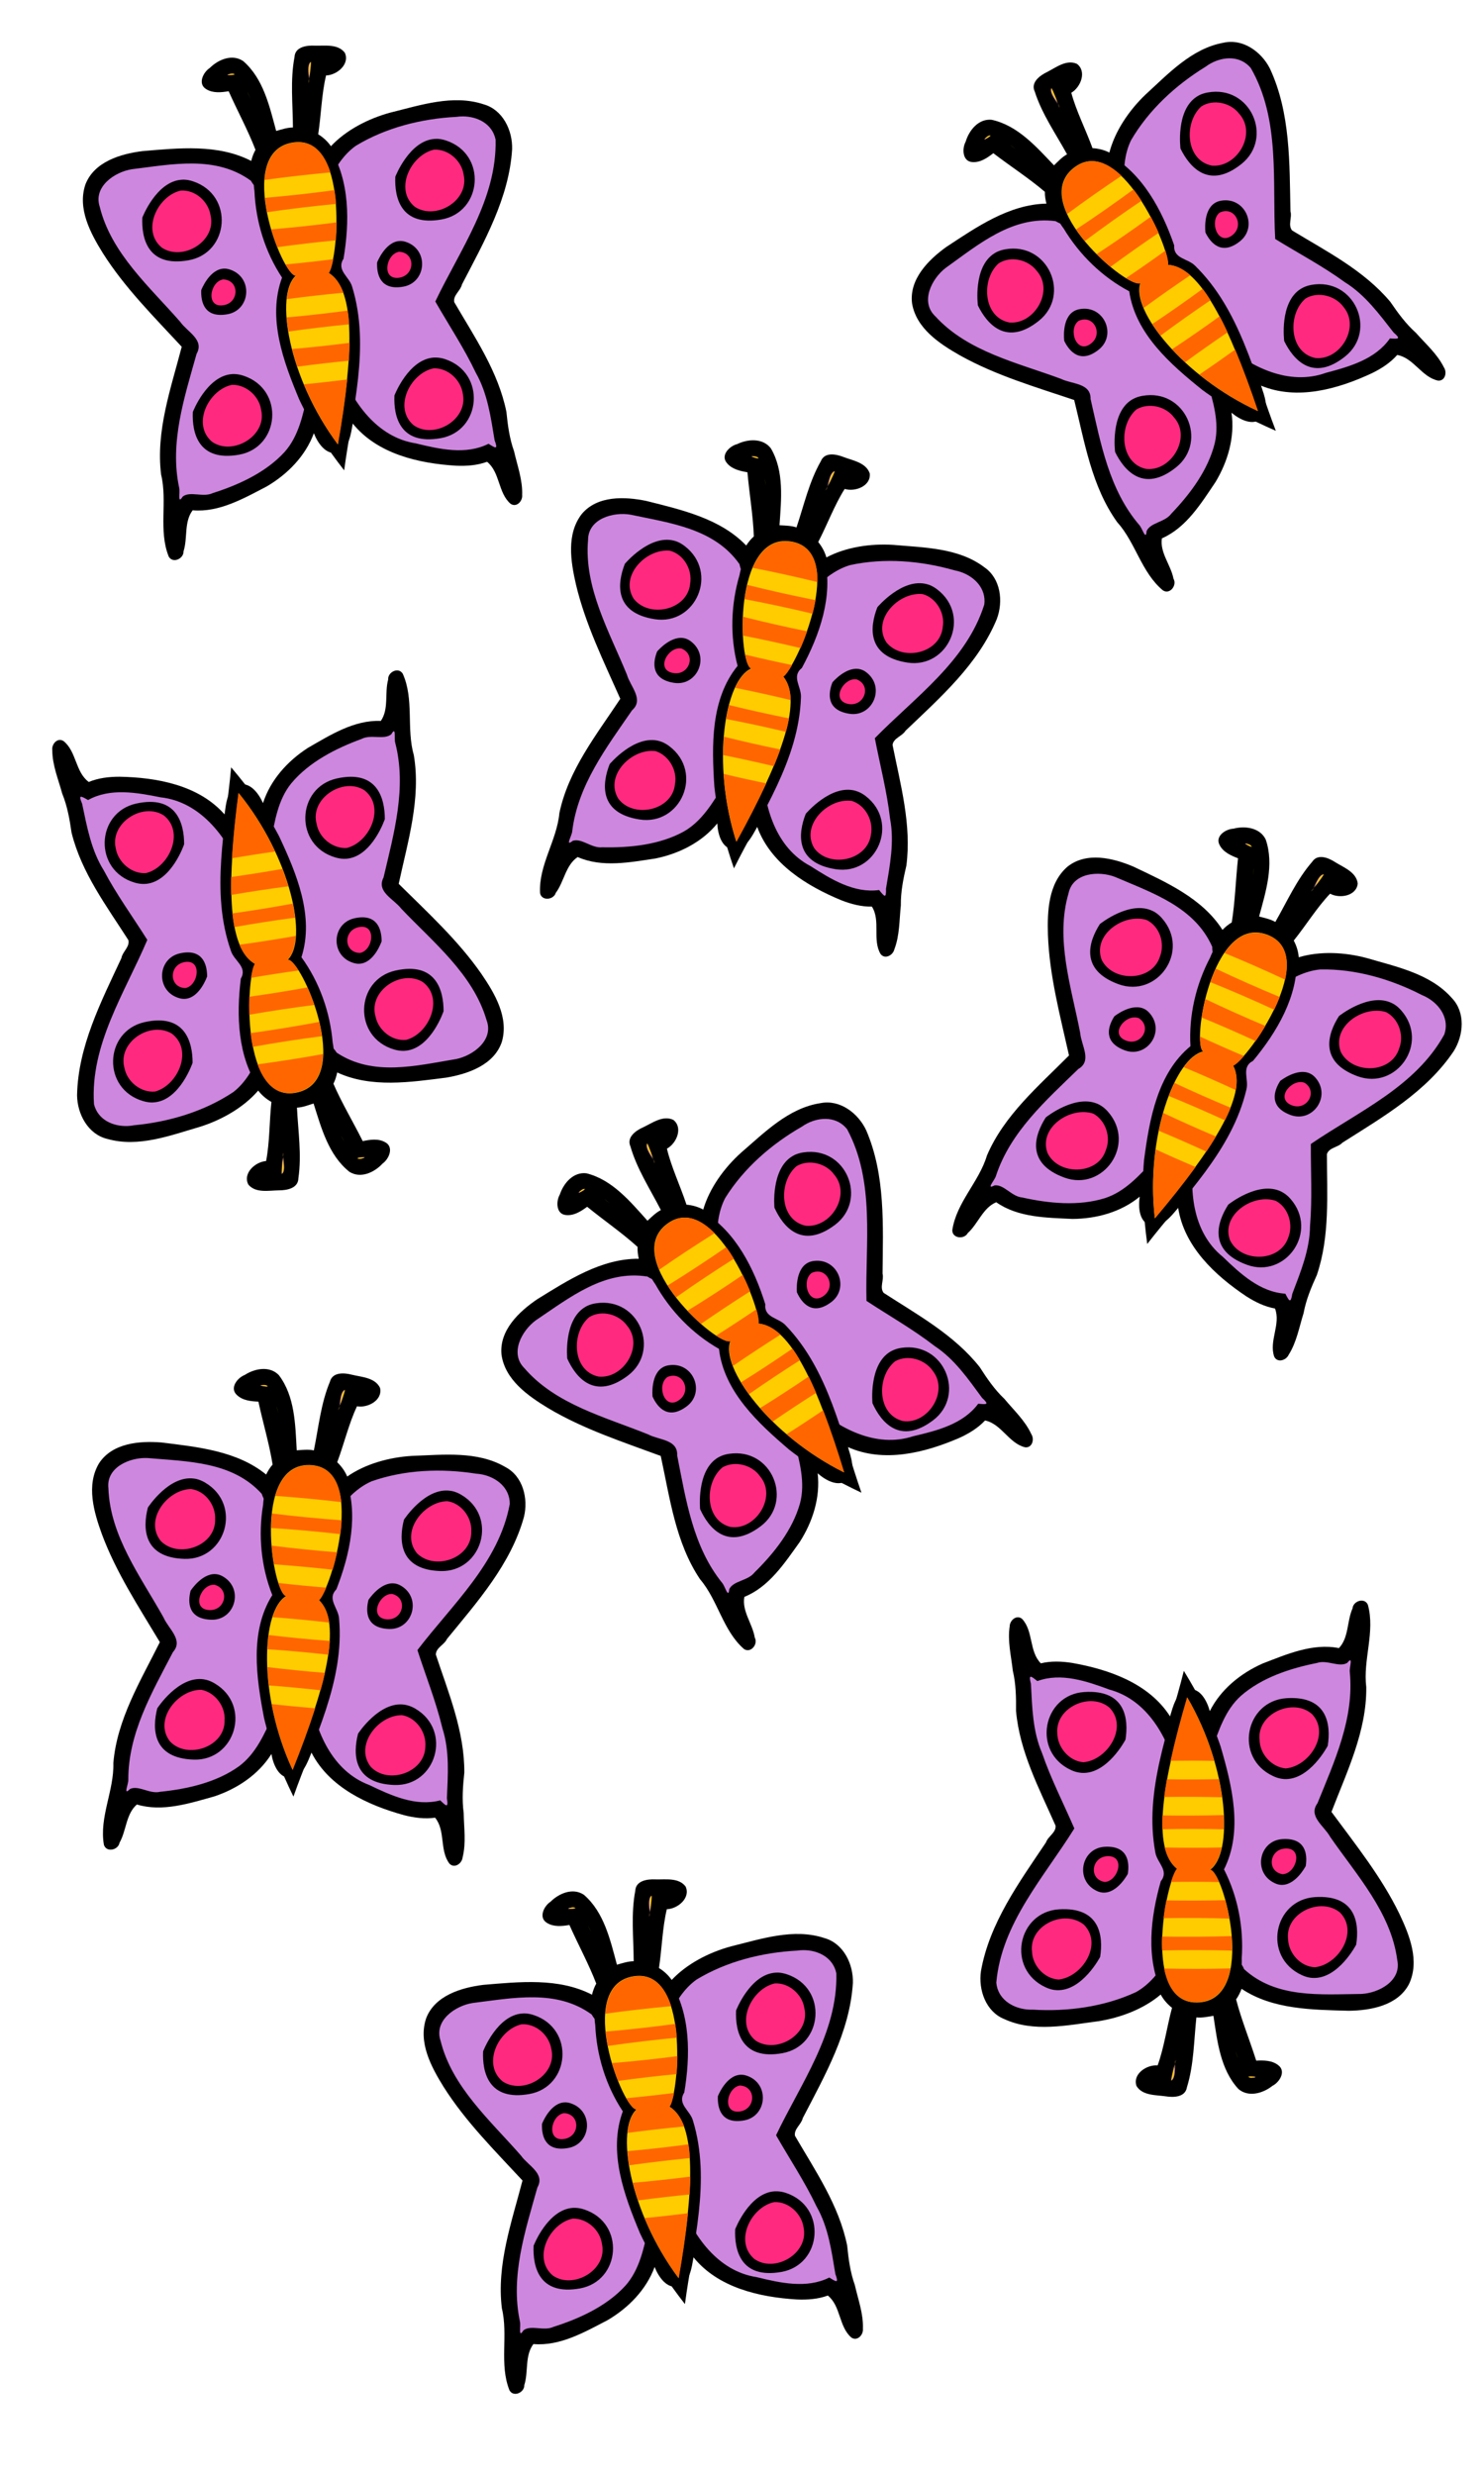 <svg xmlns="http://www.w3.org/2000/svg" xmlns:svg="http://www.w3.org/2000/svg" id="svg3055" width="120" height="200" version="1.0"><g id="layer1"><g id="g3680" transform="translate(-2.057,0.882)"><path id="path2684" fill="#000" fill-opacity="1" fill-rule="evenodd" stroke="none" stroke-linecap="butt" stroke-linejoin="miter" stroke-opacity="1" stroke-width="1" d="M 27.494,2.807 C 26.852,2.775 25.914,2.905 25.873,3.72 C 25.514,5.599 25.735,7.522 25.744,9.421 C 25.277,9.424 24.826,9.58 24.388,9.701 C 23.848,7.698 23.353,5.467 21.723,4.055 C 20.838,3.453 19.71,3.925 19.023,4.608 C 18.485,4.956 18.019,5.908 18.739,6.326 C 19.277,6.663 19.953,6.589 20.547,6.491 C 21.249,8.069 22.115,9.654 22.717,11.228 C 22.558,11.508 22.449,11.814 22.372,12.125 C 19.679,10.735 16.494,11.086 13.57,11.331 C 11.794,11.555 9.675,12.191 8.966,14.019 C 8.3,15.97 9.369,17.957 10.373,19.574 C 12.142,22.372 14.507,24.72 16.752,27.142 C 15.876,30.508 14.645,33.947 15.085,37.474 C 15.61,39.646 14.854,41.99 15.701,44.099 C 16.031,44.682 16.919,44.274 16.899,43.672 C 17.244,42.595 16.924,41.292 17.635,40.358 C 19.79,40.543 21.783,39.387 23.635,38.425 C 25.311,37.439 26.756,35.974 27.437,34.129 C 27.741,34.906 28.435,35.974 29.413,35.678 C 30.311,35.304 30.427,34.188 30.582,33.35 C 32.572,35.808 35.907,36.569 38.939,36.755 C 39.783,36.791 40.647,36.73 41.442,36.438 C 42.5,37.287 42.323,38.947 43.339,39.828 C 43.821,40.166 44.332,39.613 44.279,39.117 C 44.325,37.908 43.889,36.751 43.626,35.589 C 43.256,34.56 43.115,33.481 43.006,32.4 C 42.344,29.136 40.434,26.362 38.788,23.534 C 38.68,22.979 39.297,22.626 39.412,22.105 C 41.201,18.656 43.22,15.129 43.468,11.185 C 43.517,9.661 42.716,7.982 41.166,7.549 C 38.684,6.726 36.045,7.622 33.61,8.22 C 31.827,8.705 30.04,9.63 28.817,10.934 C 28.549,10.547 28.194,10.221 27.788,9.97 C 28.026,8.404 28.067,6.684 28.423,5.217 C 29.303,5.189 30.365,4.31 29.94,3.381 C 29.376,2.641 28.307,2.833 27.494,2.807 z"/><path id="path3487" fill="#cd87de" fill-opacity="1" fill-rule="evenodd" stroke="none" stroke-linecap="butt" stroke-linejoin="miter" stroke-opacity="1" stroke-width="1" d="M 27.152,4.129 C 26.877,4.448 27.021,5.014 27.016,5.497 C 27.071,5.031 27.145,4.538 27.152,4.129 z M 27.016,5.497 C 27.002,5.614 26.987,5.728 26.977,5.84 C 27.006,5.736 27.014,5.617 27.016,5.497 z M 20.774,5.088 C 20.749,5.089 20.727,5.09 20.702,5.095 C 19.966,5.231 21.032,5.203 20.981,5.14 C 20.917,5.103 20.846,5.087 20.774,5.088 z M 39.467,8.524 C 39.296,8.524 39.13,8.538 38.962,8.562 C 36.143,8.707 33.253,9.43 30.827,10.902 C 29.786,11.644 29.145,12.735 28.571,13.852 C 28.343,12.41 27.489,10.546 25.745,10.747 C 24.087,10.664 23.155,12.5 23.801,13.936 C 24.528,15.704 22.864,14.667 22.345,13.724 C 19.498,11.656 15.994,12.394 12.717,12.795 C 11.328,13.014 9.581,14.204 10.124,15.835 C 11.052,19.599 14.169,22.306 16.632,25.13 C 17.204,25.946 18.606,26.57 17.954,27.71 C 16.967,31.235 15.757,34.869 16.547,38.547 C 16.634,38.902 16.39,39.946 16.833,39.247 C 17.445,38.783 18.477,39.34 19.257,38.969 C 21.384,38.292 23.563,37.291 25.071,35.644 C 26.22,34.355 26.557,32.612 26.925,31.009 C 27.862,30.39 28.019,32.054 28.215,32.617 C 28.436,33.167 28.654,33.922 29.018,34.308 C 29.696,32.581 29.159,30.644 29.511,28.838 C 30.555,31.622 32.539,34.466 35.688,34.95 C 37.591,35.416 39.728,35.903 41.561,34.982 C 42.114,35.327 42.356,35.499 42.053,34.704 C 41.741,32.834 41.488,30.92 40.53,29.239 C 39.584,27.244 38.353,25.398 37.257,23.484 C 39.255,19.293 42.25,15.218 42.131,10.397 C 41.87,9.123 40.665,8.522 39.467,8.524 z M 37.419,10.338 C 37.645,10.346 37.884,10.392 38.132,10.475 C 41.472,11.588 41.062,16.266 37.762,16.853 C 34.462,17.439 33.949,15.091 34.022,13.404 C 34.022,13.404 35.149,10.485 37.198,10.345 C 37.272,10.34 37.343,10.336 37.419,10.338 z M 16.956,13.638 C 17.182,13.646 17.421,13.691 17.669,13.774 C 21.009,14.887 20.606,19.565 17.306,20.152 C 14.006,20.739 13.492,18.39 13.566,16.704 C 13.566,16.704 14.686,13.785 16.735,13.644 C 16.809,13.639 16.88,13.635 16.956,13.638 z M 34.353,18.596 C 34.519,18.585 34.691,18.605 34.878,18.668 C 36.77,19.298 36.54,21.952 34.671,22.284 C 32.801,22.617 32.509,21.282 32.551,20.327 C 32.551,20.327 33.192,18.676 34.353,18.596 z M 20.249,20.826 C 20.377,20.83 20.517,20.857 20.657,20.904 C 22.549,21.535 22.319,24.182 20.449,24.514 C 18.58,24.847 18.288,23.519 18.33,22.563 C 18.33,22.563 19.007,20.788 20.249,20.826 z M 37.147,28.014 C 37.213,28.01 37.279,28.012 37.348,28.014 C 37.574,28.021 37.807,28.062 38.054,28.144 C 41.394,29.257 40.991,33.942 37.691,34.529 C 34.391,35.115 33.878,32.767 33.951,31.08 C 33.951,31.08 35.084,28.137 37.147,28.014 z M 20.845,29.35 C 20.911,29.346 20.977,29.348 21.046,29.35 C 21.272,29.357 21.511,29.403 21.759,29.486 C 25.099,30.599 24.689,35.277 21.389,35.864 C 18.089,36.451 17.576,34.102 17.649,32.416 C 17.649,32.416 18.782,29.472 20.845,29.35 z"/><path id="path3525" fill="#000" fill-opacity="1" fill-rule="evenodd" stroke="none" stroke-linecap="butt" stroke-linejoin="miter" stroke-opacity="1" stroke-width="1" d="M 26.056,9.794 C 23.656,9.775 22.278,12.403 22.634,14.558 C 22.74,17.035 23.499,19.494 24.864,21.552 C 23.659,24.814 24.98,28.353 26.249,31.391 C 27.213,33.452 28.491,35.334 29.887,37.128 C 30.531,32.25 32.021,27.153 30.535,22.297 C 30.306,21.472 29.237,20.965 29.835,20.029 C 30.33,17.067 30.364,13.716 28.733,11.103 C 28.105,10.273 27.115,9.709 26.056,9.794 z"/><path id="path3495" fill="#fc0" fill-opacity="1" fill-rule="evenodd" stroke="none" stroke-linecap="butt" stroke-linejoin="miter" stroke-opacity="1" stroke-width="1" d="M 27.206,4.106 C 26.863,4.505 27.176,5.295 27.031,5.818 C 27.081,5.26 27.197,4.618 27.206,4.106 z M 20.756,5.072 C 20.02,5.209 21.086,5.181 21.035,5.118 C 20.95,5.068 20.857,5.054 20.756,5.072 z M 22.299,7.062 C 22.166,6.747 21.9,6.226 22.223,6.9 L 22.299,7.062 z M 28.625,21.162 C 29.424,20.161 30.304,9.795 25.653,10.651 C 20.989,11.509 24.898,21.497 25.983,21.393 C 24.254,22.926 25.37,29.659 29.366,35.019 C 30.575,28.125 30.914,22.576 28.625,21.162 z"/><path id="path3518" fill="#ff2a7f" fill-opacity="1" fill-rule="evenodd" stroke="none" stroke-linecap="butt" stroke-linejoin="miter" stroke-opacity="1" stroke-width="1" d="M 37.143,11.214 C 35.268,11.644 33.898,14.455 35.613,15.842 C 37.334,16.946 40.045,15.307 39.541,13.203 C 39.372,12.09 38.289,11.141 37.143,11.214 z M 16.673,14.519 C 14.793,14.944 13.453,17.766 15.156,19.141 C 16.854,20.251 19.576,18.61 19.084,16.522 C 18.909,15.398 17.844,14.435 16.673,14.519 z M 34.329,19.465 C 33.291,19.629 32.87,21.695 34.265,21.571 C 35.644,21.429 35.681,19.521 34.329,19.465 z M 20.115,21.695 C 19.013,21.865 18.663,24.042 20.141,23.782 C 21.408,23.574 21.441,21.773 20.115,21.695 z M 37.123,28.883 C 35.233,29.264 33.84,32.063 35.496,33.479 C 37.153,34.645 39.886,33.058 39.489,30.983 C 39.348,29.847 38.3,28.841 37.123,28.883 z M 20.821,30.218 C 18.931,30.6 17.538,33.399 19.194,34.814 C 20.862,35.994 23.663,34.347 23.174,32.254 C 23.022,31.13 21.959,30.191 20.821,30.218 z"/><path id="path3531" fill="#f60" fill-opacity="1" fill-rule="evenodd" stroke="none" stroke-linecap="butt" stroke-linejoin="miter" stroke-opacity="1" stroke-width="1" d="M 26.294,10.62 C 26.1,10.613 25.89,10.632 25.672,10.672 C 24.182,10.946 23.567,12.151 23.455,13.66 C 25.151,13.421 27.037,13.21 28.777,13.051 C 28.334,11.675 27.562,10.667 26.294,10.62 z M 29.107,14.484 C 27.28,14.733 25.275,14.956 23.487,15.106 C 23.525,15.49 23.58,15.878 23.656,16.266 C 25.398,16.01 27.39,15.773 29.237,15.598 C 29.208,15.221 29.165,14.848 29.107,14.484 z M 29.282,17.089 C 27.532,17.319 25.659,17.517 23.993,17.653 C 24.141,18.16 24.309,18.648 24.486,19.092 C 26.004,18.883 27.662,18.689 29.217,18.541 C 29.256,18.084 29.278,17.595 29.282,17.089 z M 29.01,20.064 C 27.736,20.227 26.403,20.375 25.147,20.492 C 25.482,21.079 25.794,21.433 26.002,21.413 C 25.593,21.776 25.347,22.433 25.257,23.292 C 26.734,23.092 28.327,22.915 29.827,22.774 C 29.557,22.05 29.171,21.509 28.647,21.186 C 28.775,21.026 28.901,20.619 29.01,20.064 z M 30.177,24.219 C 28.565,24.435 26.835,24.629 25.244,24.77 C 25.27,25.133 25.315,25.513 25.38,25.911 C 26.937,25.69 28.663,25.485 30.293,25.328 C 30.269,24.936 30.229,24.566 30.177,24.219 z M 30.326,26.825 C 28.782,27.023 27.16,27.197 25.678,27.324 C 25.796,27.788 25.937,28.264 26.1,28.75 C 27.448,28.568 28.89,28.405 30.267,28.27 C 30.3,27.768 30.319,27.287 30.326,26.825 z M 30.138,29.787 C 28.975,29.933 27.778,30.068 26.631,30.176 C 27.307,31.806 28.224,33.478 29.386,35.037 C 29.714,33.168 29.973,31.403 30.138,29.787 z"/></g><g id="g3688" transform="matrix(0.878,-0.478,0.478,0.878,59.179,16.503)"><path id="path3690" fill="#000" fill-opacity="1" fill-rule="evenodd" stroke="none" stroke-linecap="butt" stroke-linejoin="miter" stroke-opacity="1" stroke-width="1" d="M 27.494,2.807 C 26.852,2.775 25.914,2.905 25.873,3.72 C 25.514,5.599 25.735,7.522 25.744,9.421 C 25.277,9.424 24.826,9.58 24.388,9.701 C 23.848,7.698 23.353,5.467 21.723,4.055 C 20.838,3.453 19.71,3.925 19.023,4.608 C 18.485,4.956 18.019,5.908 18.739,6.326 C 19.277,6.663 19.953,6.589 20.547,6.491 C 21.249,8.069 22.115,9.654 22.717,11.228 C 22.558,11.508 22.449,11.814 22.372,12.125 C 19.679,10.735 16.494,11.086 13.57,11.331 C 11.794,11.555 9.675,12.191 8.966,14.019 C 8.3,15.97 9.369,17.957 10.373,19.574 C 12.142,22.372 14.507,24.72 16.752,27.142 C 15.876,30.508 14.645,33.947 15.085,37.474 C 15.61,39.646 14.854,41.99 15.701,44.099 C 16.031,44.682 16.919,44.274 16.899,43.672 C 17.244,42.595 16.924,41.292 17.635,40.358 C 19.79,40.543 21.783,39.387 23.635,38.425 C 25.311,37.439 26.756,35.974 27.437,34.129 C 27.741,34.906 28.435,35.974 29.413,35.678 C 30.311,35.304 30.427,34.188 30.582,33.35 C 32.572,35.808 35.907,36.569 38.939,36.755 C 39.783,36.791 40.647,36.73 41.442,36.438 C 42.5,37.287 42.323,38.947 43.339,39.828 C 43.821,40.166 44.332,39.613 44.279,39.117 C 44.325,37.908 43.889,36.751 43.626,35.589 C 43.256,34.56 43.115,33.481 43.006,32.4 C 42.344,29.136 40.434,26.362 38.788,23.534 C 38.68,22.979 39.297,22.626 39.412,22.105 C 41.201,18.656 43.22,15.129 43.468,11.185 C 43.517,9.661 42.716,7.982 41.166,7.549 C 38.684,6.726 36.045,7.622 33.61,8.22 C 31.827,8.705 30.04,9.63 28.817,10.934 C 28.549,10.547 28.194,10.221 27.788,9.97 C 28.026,8.404 28.067,6.684 28.423,5.217 C 29.303,5.189 30.365,4.31 29.94,3.381 C 29.376,2.641 28.307,2.833 27.494,2.807 z"/><path id="path3692" fill="#cd87de" fill-opacity="1" fill-rule="evenodd" stroke="none" stroke-linecap="butt" stroke-linejoin="miter" stroke-opacity="1" stroke-width="1" d="M 27.152,4.129 C 26.877,4.448 27.021,5.014 27.016,5.497 C 27.071,5.031 27.145,4.538 27.152,4.129 z M 27.016,5.497 C 27.002,5.614 26.987,5.728 26.977,5.84 C 27.006,5.736 27.014,5.617 27.016,5.497 z M 20.774,5.088 C 20.749,5.089 20.727,5.09 20.702,5.095 C 19.966,5.231 21.032,5.203 20.981,5.14 C 20.917,5.103 20.846,5.087 20.774,5.088 z M 39.467,8.524 C 39.296,8.524 39.13,8.538 38.962,8.562 C 36.143,8.707 33.253,9.43 30.827,10.902 C 29.786,11.644 29.145,12.735 28.571,13.852 C 28.343,12.41 27.489,10.546 25.745,10.747 C 24.087,10.664 23.155,12.5 23.801,13.936 C 24.528,15.704 22.864,14.667 22.345,13.724 C 19.498,11.656 15.994,12.394 12.717,12.795 C 11.328,13.014 9.581,14.204 10.124,15.835 C 11.052,19.599 14.169,22.306 16.632,25.13 C 17.204,25.946 18.606,26.57 17.954,27.71 C 16.967,31.235 15.757,34.869 16.547,38.547 C 16.634,38.902 16.39,39.946 16.833,39.247 C 17.445,38.783 18.477,39.34 19.257,38.969 C 21.384,38.292 23.563,37.291 25.071,35.644 C 26.22,34.355 26.557,32.612 26.925,31.009 C 27.862,30.39 28.019,32.054 28.215,32.617 C 28.436,33.167 28.654,33.922 29.018,34.308 C 29.696,32.581 29.159,30.644 29.511,28.838 C 30.555,31.622 32.539,34.466 35.688,34.95 C 37.591,35.416 39.728,35.903 41.561,34.982 C 42.114,35.327 42.356,35.499 42.053,34.704 C 41.741,32.834 41.488,30.92 40.53,29.239 C 39.584,27.244 38.353,25.398 37.257,23.484 C 39.255,19.293 42.25,15.218 42.131,10.397 C 41.87,9.123 40.665,8.522 39.467,8.524 z M 37.419,10.338 C 37.645,10.346 37.884,10.392 38.132,10.475 C 41.472,11.588 41.062,16.266 37.762,16.853 C 34.462,17.439 33.949,15.091 34.022,13.404 C 34.022,13.404 35.149,10.485 37.198,10.345 C 37.272,10.34 37.343,10.336 37.419,10.338 z M 16.956,13.638 C 17.182,13.646 17.421,13.691 17.669,13.774 C 21.009,14.887 20.606,19.565 17.306,20.152 C 14.006,20.739 13.492,18.39 13.566,16.704 C 13.566,16.704 14.686,13.785 16.735,13.644 C 16.809,13.639 16.88,13.635 16.956,13.638 z M 34.353,18.596 C 34.519,18.585 34.691,18.605 34.878,18.668 C 36.77,19.298 36.54,21.952 34.671,22.284 C 32.801,22.617 32.509,21.282 32.551,20.327 C 32.551,20.327 33.192,18.676 34.353,18.596 z M 20.249,20.826 C 20.377,20.83 20.517,20.857 20.657,20.904 C 22.549,21.535 22.319,24.182 20.449,24.514 C 18.58,24.847 18.288,23.519 18.33,22.563 C 18.33,22.563 19.007,20.788 20.249,20.826 z M 37.147,28.014 C 37.213,28.01 37.279,28.012 37.348,28.014 C 37.574,28.021 37.807,28.062 38.054,28.144 C 41.394,29.257 40.991,33.942 37.691,34.529 C 34.391,35.115 33.878,32.767 33.951,31.08 C 33.951,31.08 35.084,28.137 37.147,28.014 z M 20.845,29.35 C 20.911,29.346 20.977,29.348 21.046,29.35 C 21.272,29.357 21.511,29.403 21.759,29.486 C 25.099,30.599 24.689,35.277 21.389,35.864 C 18.089,36.451 17.576,34.102 17.649,32.416 C 17.649,32.416 18.782,29.472 20.845,29.35 z"/><path id="path3694" fill="#000" fill-opacity="1" fill-rule="evenodd" stroke="none" stroke-linecap="butt" stroke-linejoin="miter" stroke-opacity="1" stroke-width="1" d="M 26.056,9.794 C 23.656,9.775 22.278,12.403 22.634,14.558 C 22.74,17.035 23.499,19.494 24.864,21.552 C 23.659,24.814 24.98,28.353 26.249,31.391 C 27.213,33.452 28.491,35.334 29.887,37.128 C 30.531,32.25 32.021,27.153 30.535,22.297 C 30.306,21.472 29.237,20.965 29.835,20.029 C 30.33,17.067 30.364,13.716 28.733,11.103 C 28.105,10.273 27.115,9.709 26.056,9.794 z"/><path id="path3696" fill="#fc0" fill-opacity="1" fill-rule="evenodd" stroke="none" stroke-linecap="butt" stroke-linejoin="miter" stroke-opacity="1" stroke-width="1" d="M 27.206,4.106 C 26.863,4.505 27.176,5.295 27.031,5.818 C 27.081,5.26 27.197,4.618 27.206,4.106 z M 20.756,5.072 C 20.02,5.209 21.086,5.181 21.035,5.118 C 20.95,5.068 20.857,5.054 20.756,5.072 z M 22.299,7.062 C 22.166,6.747 21.9,6.226 22.223,6.9 L 22.299,7.062 z M 28.625,21.162 C 29.424,20.161 30.304,9.795 25.653,10.651 C 20.989,11.509 24.898,21.497 25.983,21.393 C 24.254,22.926 25.37,29.659 29.366,35.019 C 30.575,28.125 30.914,22.576 28.625,21.162 z"/><path id="path3698" fill="#ff2a7f" fill-opacity="1" fill-rule="evenodd" stroke="none" stroke-linecap="butt" stroke-linejoin="miter" stroke-opacity="1" stroke-width="1" d="M 37.143,11.214 C 35.268,11.644 33.898,14.455 35.613,15.842 C 37.334,16.946 40.045,15.307 39.541,13.203 C 39.372,12.09 38.289,11.141 37.143,11.214 z M 16.673,14.519 C 14.793,14.944 13.453,17.766 15.156,19.141 C 16.854,20.251 19.576,18.61 19.084,16.522 C 18.909,15.398 17.844,14.435 16.673,14.519 z M 34.329,19.465 C 33.291,19.629 32.87,21.695 34.265,21.571 C 35.644,21.429 35.681,19.521 34.329,19.465 z M 20.115,21.695 C 19.013,21.865 18.663,24.042 20.141,23.782 C 21.408,23.574 21.441,21.773 20.115,21.695 z M 37.123,28.883 C 35.233,29.264 33.84,32.063 35.496,33.479 C 37.153,34.645 39.886,33.058 39.489,30.983 C 39.348,29.847 38.3,28.841 37.123,28.883 z M 20.821,30.218 C 18.931,30.6 17.538,33.399 19.194,34.814 C 20.862,35.994 23.663,34.347 23.174,32.254 C 23.022,31.13 21.959,30.191 20.821,30.218 z"/><path id="path3700" fill="#f60" fill-opacity="1" fill-rule="evenodd" stroke="none" stroke-linecap="butt" stroke-linejoin="miter" stroke-opacity="1" stroke-width="1" d="M 26.294,10.62 C 26.1,10.613 25.89,10.632 25.672,10.672 C 24.182,10.946 23.567,12.151 23.455,13.66 C 25.151,13.421 27.037,13.21 28.777,13.051 C 28.334,11.675 27.562,10.667 26.294,10.62 z M 29.107,14.484 C 27.28,14.733 25.275,14.956 23.487,15.106 C 23.525,15.49 23.58,15.878 23.656,16.266 C 25.398,16.01 27.39,15.773 29.237,15.598 C 29.208,15.221 29.165,14.848 29.107,14.484 z M 29.282,17.089 C 27.532,17.319 25.659,17.517 23.993,17.653 C 24.141,18.16 24.309,18.648 24.486,19.092 C 26.004,18.883 27.662,18.689 29.217,18.541 C 29.256,18.084 29.278,17.595 29.282,17.089 z M 29.01,20.064 C 27.736,20.227 26.403,20.375 25.147,20.492 C 25.482,21.079 25.794,21.433 26.002,21.413 C 25.593,21.776 25.347,22.433 25.257,23.292 C 26.734,23.092 28.327,22.915 29.827,22.774 C 29.557,22.05 29.171,21.509 28.647,21.186 C 28.775,21.026 28.901,20.619 29.01,20.064 z M 30.177,24.219 C 28.565,24.435 26.835,24.629 25.244,24.77 C 25.27,25.133 25.315,25.513 25.38,25.911 C 26.937,25.69 28.663,25.485 30.293,25.328 C 30.269,24.936 30.229,24.566 30.177,24.219 z M 30.326,26.825 C 28.782,27.023 27.16,27.197 25.678,27.324 C 25.796,27.788 25.937,28.264 26.1,28.75 C 27.448,28.568 28.89,28.405 30.267,28.27 C 30.3,27.768 30.319,27.287 30.326,26.825 z M 30.138,29.787 C 28.975,29.933 27.778,30.068 26.631,30.176 C 27.307,31.806 28.224,33.478 29.386,35.037 C 29.714,33.168 29.973,31.403 30.138,29.787 z"/></g><g id="g3702" transform="matrix(0.946,0.324,-0.324,0.946,43.105,25.369)"><path id="path3704" fill="#000" fill-opacity="1" fill-rule="evenodd" stroke="none" stroke-linecap="butt" stroke-linejoin="miter" stroke-opacity="1" stroke-width="1" d="M 27.494,2.807 C 26.852,2.775 25.914,2.905 25.873,3.72 C 25.514,5.599 25.735,7.522 25.744,9.421 C 25.277,9.424 24.826,9.58 24.388,9.701 C 23.848,7.698 23.353,5.467 21.723,4.055 C 20.838,3.453 19.71,3.925 19.023,4.608 C 18.485,4.956 18.019,5.908 18.739,6.326 C 19.277,6.663 19.953,6.589 20.547,6.491 C 21.249,8.069 22.115,9.654 22.717,11.228 C 22.558,11.508 22.449,11.814 22.372,12.125 C 19.679,10.735 16.494,11.086 13.57,11.331 C 11.794,11.555 9.675,12.191 8.966,14.019 C 8.3,15.97 9.369,17.957 10.373,19.574 C 12.142,22.372 14.507,24.72 16.752,27.142 C 15.876,30.508 14.645,33.947 15.085,37.474 C 15.61,39.646 14.854,41.99 15.701,44.099 C 16.031,44.682 16.919,44.274 16.899,43.672 C 17.244,42.595 16.924,41.292 17.635,40.358 C 19.79,40.543 21.783,39.387 23.635,38.425 C 25.311,37.439 26.756,35.974 27.437,34.129 C 27.741,34.906 28.435,35.974 29.413,35.678 C 30.311,35.304 30.427,34.188 30.582,33.35 C 32.572,35.808 35.907,36.569 38.939,36.755 C 39.783,36.791 40.647,36.73 41.442,36.438 C 42.5,37.287 42.323,38.947 43.339,39.828 C 43.821,40.166 44.332,39.613 44.279,39.117 C 44.325,37.908 43.889,36.751 43.626,35.589 C 43.256,34.56 43.115,33.481 43.006,32.4 C 42.344,29.136 40.434,26.362 38.788,23.534 C 38.68,22.979 39.297,22.626 39.412,22.105 C 41.201,18.656 43.22,15.129 43.468,11.185 C 43.517,9.661 42.716,7.982 41.166,7.549 C 38.684,6.726 36.045,7.622 33.61,8.22 C 31.827,8.705 30.04,9.63 28.817,10.934 C 28.549,10.547 28.194,10.221 27.788,9.97 C 28.026,8.404 28.067,6.684 28.423,5.217 C 29.303,5.189 30.365,4.31 29.94,3.381 C 29.376,2.641 28.307,2.833 27.494,2.807 z"/><path id="path3706" fill="#cd87de" fill-opacity="1" fill-rule="evenodd" stroke="none" stroke-linecap="butt" stroke-linejoin="miter" stroke-opacity="1" stroke-width="1" d="M 27.152,4.129 C 26.877,4.448 27.021,5.014 27.016,5.497 C 27.071,5.031 27.145,4.538 27.152,4.129 z M 27.016,5.497 C 27.002,5.614 26.987,5.728 26.977,5.84 C 27.006,5.736 27.014,5.617 27.016,5.497 z M 20.774,5.088 C 20.749,5.089 20.727,5.09 20.702,5.095 C 19.966,5.231 21.032,5.203 20.981,5.14 C 20.917,5.103 20.846,5.087 20.774,5.088 z M 39.467,8.524 C 39.296,8.524 39.13,8.538 38.962,8.562 C 36.143,8.707 33.253,9.43 30.827,10.902 C 29.786,11.644 29.145,12.735 28.571,13.852 C 28.343,12.41 27.489,10.546 25.745,10.747 C 24.087,10.664 23.155,12.5 23.801,13.936 C 24.528,15.704 22.864,14.667 22.345,13.724 C 19.498,11.656 15.994,12.394 12.717,12.795 C 11.328,13.014 9.581,14.204 10.124,15.835 C 11.052,19.599 14.169,22.306 16.632,25.13 C 17.204,25.946 18.606,26.57 17.954,27.71 C 16.967,31.235 15.757,34.869 16.547,38.547 C 16.634,38.902 16.39,39.946 16.833,39.247 C 17.445,38.783 18.477,39.34 19.257,38.969 C 21.384,38.292 23.563,37.291 25.071,35.644 C 26.22,34.355 26.557,32.612 26.925,31.009 C 27.862,30.39 28.019,32.054 28.215,32.617 C 28.436,33.167 28.654,33.922 29.018,34.308 C 29.696,32.581 29.159,30.644 29.511,28.838 C 30.555,31.622 32.539,34.466 35.688,34.95 C 37.591,35.416 39.728,35.903 41.561,34.982 C 42.114,35.327 42.356,35.499 42.053,34.704 C 41.741,32.834 41.488,30.92 40.53,29.239 C 39.584,27.244 38.353,25.398 37.257,23.484 C 39.255,19.293 42.25,15.218 42.131,10.397 C 41.87,9.123 40.665,8.522 39.467,8.524 z M 37.419,10.338 C 37.645,10.346 37.884,10.392 38.132,10.475 C 41.472,11.588 41.062,16.266 37.762,16.853 C 34.462,17.439 33.949,15.091 34.022,13.404 C 34.022,13.404 35.149,10.485 37.198,10.345 C 37.272,10.34 37.343,10.336 37.419,10.338 z M 16.956,13.638 C 17.182,13.646 17.421,13.691 17.669,13.774 C 21.009,14.887 20.606,19.565 17.306,20.152 C 14.006,20.739 13.492,18.39 13.566,16.704 C 13.566,16.704 14.686,13.785 16.735,13.644 C 16.809,13.639 16.88,13.635 16.956,13.638 z M 34.353,18.596 C 34.519,18.585 34.691,18.605 34.878,18.668 C 36.77,19.298 36.54,21.952 34.671,22.284 C 32.801,22.617 32.509,21.282 32.551,20.327 C 32.551,20.327 33.192,18.676 34.353,18.596 z M 20.249,20.826 C 20.377,20.83 20.517,20.857 20.657,20.904 C 22.549,21.535 22.319,24.182 20.449,24.514 C 18.58,24.847 18.288,23.519 18.33,22.563 C 18.33,22.563 19.007,20.788 20.249,20.826 z M 37.147,28.014 C 37.213,28.01 37.279,28.012 37.348,28.014 C 37.574,28.021 37.807,28.062 38.054,28.144 C 41.394,29.257 40.991,33.942 37.691,34.529 C 34.391,35.115 33.878,32.767 33.951,31.08 C 33.951,31.08 35.084,28.137 37.147,28.014 z M 20.845,29.35 C 20.911,29.346 20.977,29.348 21.046,29.35 C 21.272,29.357 21.511,29.403 21.759,29.486 C 25.099,30.599 24.689,35.277 21.389,35.864 C 18.089,36.451 17.576,34.102 17.649,32.416 C 17.649,32.416 18.782,29.472 20.845,29.35 z"/><path id="path3708" fill="#000" fill-opacity="1" fill-rule="evenodd" stroke="none" stroke-linecap="butt" stroke-linejoin="miter" stroke-opacity="1" stroke-width="1" d="M 26.056,9.794 C 23.656,9.775 22.278,12.403 22.634,14.558 C 22.74,17.035 23.499,19.494 24.864,21.552 C 23.659,24.814 24.98,28.353 26.249,31.391 C 27.213,33.452 28.491,35.334 29.887,37.128 C 30.531,32.25 32.021,27.153 30.535,22.297 C 30.306,21.472 29.237,20.965 29.835,20.029 C 30.33,17.067 30.364,13.716 28.733,11.103 C 28.105,10.273 27.115,9.709 26.056,9.794 z"/><path id="path3710" fill="#fc0" fill-opacity="1" fill-rule="evenodd" stroke="none" stroke-linecap="butt" stroke-linejoin="miter" stroke-opacity="1" stroke-width="1" d="M 27.206,4.106 C 26.863,4.505 27.176,5.295 27.031,5.818 C 27.081,5.26 27.197,4.618 27.206,4.106 z M 20.756,5.072 C 20.02,5.209 21.086,5.181 21.035,5.118 C 20.95,5.068 20.857,5.054 20.756,5.072 z M 22.299,7.062 C 22.166,6.747 21.9,6.226 22.223,6.9 L 22.299,7.062 z M 28.625,21.162 C 29.424,20.161 30.304,9.795 25.653,10.651 C 20.989,11.509 24.898,21.497 25.983,21.393 C 24.254,22.926 25.37,29.659 29.366,35.019 C 30.575,28.125 30.914,22.576 28.625,21.162 z"/><path id="path3712" fill="#ff2a7f" fill-opacity="1" fill-rule="evenodd" stroke="none" stroke-linecap="butt" stroke-linejoin="miter" stroke-opacity="1" stroke-width="1" d="M 37.143,11.214 C 35.268,11.644 33.898,14.455 35.613,15.842 C 37.334,16.946 40.045,15.307 39.541,13.203 C 39.372,12.09 38.289,11.141 37.143,11.214 z M 16.673,14.519 C 14.793,14.944 13.453,17.766 15.156,19.141 C 16.854,20.251 19.576,18.61 19.084,16.522 C 18.909,15.398 17.844,14.435 16.673,14.519 z M 34.329,19.465 C 33.291,19.629 32.87,21.695 34.265,21.571 C 35.644,21.429 35.681,19.521 34.329,19.465 z M 20.115,21.695 C 19.013,21.865 18.663,24.042 20.141,23.782 C 21.408,23.574 21.441,21.773 20.115,21.695 z M 37.123,28.883 C 35.233,29.264 33.84,32.063 35.496,33.479 C 37.153,34.645 39.886,33.058 39.489,30.983 C 39.348,29.847 38.3,28.841 37.123,28.883 z M 20.821,30.218 C 18.931,30.6 17.538,33.399 19.194,34.814 C 20.862,35.994 23.663,34.347 23.174,32.254 C 23.022,31.13 21.959,30.191 20.821,30.218 z"/><path id="path3714" fill="#f60" fill-opacity="1" fill-rule="evenodd" stroke="none" stroke-linecap="butt" stroke-linejoin="miter" stroke-opacity="1" stroke-width="1" d="M 26.294,10.62 C 26.1,10.613 25.89,10.632 25.672,10.672 C 24.182,10.946 23.567,12.151 23.455,13.66 C 25.151,13.421 27.037,13.21 28.777,13.051 C 28.334,11.675 27.562,10.667 26.294,10.62 z M 29.107,14.484 C 27.28,14.733 25.275,14.956 23.487,15.106 C 23.525,15.49 23.58,15.878 23.656,16.266 C 25.398,16.01 27.39,15.773 29.237,15.598 C 29.208,15.221 29.165,14.848 29.107,14.484 z M 29.282,17.089 C 27.532,17.319 25.659,17.517 23.993,17.653 C 24.141,18.16 24.309,18.648 24.486,19.092 C 26.004,18.883 27.662,18.689 29.217,18.541 C 29.256,18.084 29.278,17.595 29.282,17.089 z M 29.01,20.064 C 27.736,20.227 26.403,20.375 25.147,20.492 C 25.482,21.079 25.794,21.433 26.002,21.413 C 25.593,21.776 25.347,22.433 25.257,23.292 C 26.734,23.092 28.327,22.915 29.827,22.774 C 29.557,22.05 29.171,21.509 28.647,21.186 C 28.775,21.026 28.901,20.619 29.01,20.064 z M 30.177,24.219 C 28.565,24.435 26.835,24.629 25.244,24.77 C 25.27,25.133 25.315,25.513 25.38,25.911 C 26.937,25.69 28.663,25.485 30.293,25.328 C 30.269,24.936 30.229,24.566 30.177,24.219 z M 30.326,26.825 C 28.782,27.023 27.16,27.197 25.678,27.324 C 25.796,27.788 25.937,28.264 26.1,28.75 C 27.448,28.568 28.89,28.405 30.267,28.27 C 30.3,27.768 30.319,27.287 30.326,26.825 z M 30.138,29.787 C 28.975,29.933 27.778,30.068 26.631,30.176 C 27.307,31.806 28.224,33.478 29.386,35.037 C 29.714,33.168 29.973,31.403 30.138,29.787 z"/></g><g id="g3716" transform="translate(-3.891,51.797)"><g id="g4962" transform="matrix(-0.999,4.2698692e-2,-4.2698692e-2,-0.999,54.025,46.03)"><path id="path3718" fill="#000" fill-opacity="1" fill-rule="evenodd" stroke="none" stroke-linecap="butt" stroke-linejoin="miter" stroke-opacity="1" stroke-width="1" d="M 27.494,2.807 C 26.852,2.775 25.914,2.905 25.873,3.72 C 25.514,5.599 25.735,7.522 25.744,9.421 C 25.277,9.424 24.826,9.58 24.388,9.701 C 23.848,7.698 23.353,5.467 21.723,4.055 C 20.838,3.453 19.71,3.925 19.023,4.608 C 18.485,4.956 18.019,5.908 18.739,6.326 C 19.277,6.663 19.953,6.589 20.547,6.491 C 21.249,8.069 22.115,9.654 22.717,11.228 C 22.558,11.508 22.449,11.814 22.372,12.125 C 19.679,10.735 16.494,11.086 13.57,11.331 C 11.794,11.555 9.675,12.191 8.966,14.019 C 8.3,15.97 9.369,17.957 10.373,19.574 C 12.142,22.372 14.507,24.72 16.752,27.142 C 15.876,30.508 14.645,33.947 15.085,37.474 C 15.61,39.646 14.854,41.99 15.701,44.099 C 16.031,44.682 16.919,44.274 16.899,43.672 C 17.244,42.595 16.924,41.292 17.635,40.358 C 19.79,40.543 21.783,39.387 23.635,38.425 C 25.311,37.439 26.756,35.974 27.437,34.129 C 27.741,34.906 28.435,35.974 29.413,35.678 C 30.311,35.304 30.427,34.188 30.582,33.35 C 32.572,35.808 35.907,36.569 38.939,36.755 C 39.783,36.791 40.647,36.73 41.442,36.438 C 42.5,37.287 42.323,38.947 43.339,39.828 C 43.821,40.166 44.332,39.613 44.279,39.117 C 44.325,37.908 43.889,36.751 43.626,35.589 C 43.256,34.56 43.115,33.481 43.006,32.4 C 42.344,29.136 40.434,26.362 38.788,23.534 C 38.68,22.979 39.297,22.626 39.412,22.105 C 41.201,18.656 43.22,15.129 43.468,11.185 C 43.517,9.661 42.716,7.982 41.166,7.549 C 38.684,6.726 36.045,7.622 33.61,8.22 C 31.827,8.705 30.04,9.63 28.817,10.934 C 28.549,10.547 28.194,10.221 27.788,9.97 C 28.026,8.404 28.067,6.684 28.423,5.217 C 29.303,5.189 30.365,4.31 29.94,3.381 C 29.376,2.641 28.307,2.833 27.494,2.807 z"/><path id="path3720" fill="#cd87de" fill-opacity="1" fill-rule="evenodd" stroke="none" stroke-linecap="butt" stroke-linejoin="miter" stroke-opacity="1" stroke-width="1" d="M 27.152,4.129 C 26.877,4.448 27.021,5.014 27.016,5.497 C 27.071,5.031 27.145,4.538 27.152,4.129 z M 27.016,5.497 C 27.002,5.614 26.987,5.728 26.977,5.84 C 27.006,5.736 27.014,5.617 27.016,5.497 z M 20.774,5.088 C 20.749,5.089 20.727,5.09 20.702,5.095 C 19.966,5.231 21.032,5.203 20.981,5.14 C 20.917,5.103 20.846,5.087 20.774,5.088 z M 39.467,8.524 C 39.296,8.524 39.13,8.538 38.962,8.562 C 36.143,8.707 33.253,9.43 30.827,10.902 C 29.786,11.644 29.145,12.735 28.571,13.852 C 28.343,12.41 27.489,10.546 25.745,10.747 C 24.087,10.664 23.155,12.5 23.801,13.936 C 24.528,15.704 22.864,14.667 22.345,13.724 C 19.498,11.656 15.994,12.394 12.717,12.795 C 11.328,13.014 9.581,14.204 10.124,15.835 C 11.052,19.599 14.169,22.306 16.632,25.13 C 17.204,25.946 18.606,26.57 17.954,27.71 C 16.967,31.235 15.757,34.869 16.547,38.547 C 16.634,38.902 16.39,39.946 16.833,39.247 C 17.445,38.783 18.477,39.34 19.257,38.969 C 21.384,38.292 23.563,37.291 25.071,35.644 C 26.22,34.355 26.557,32.612 26.925,31.009 C 27.862,30.39 28.019,32.054 28.215,32.617 C 28.436,33.167 28.654,33.922 29.018,34.308 C 29.696,32.581 29.159,30.644 29.511,28.838 C 30.555,31.622 32.539,34.466 35.688,34.95 C 37.591,35.416 39.728,35.903 41.561,34.982 C 42.114,35.327 42.356,35.499 42.053,34.704 C 41.741,32.834 41.488,30.92 40.53,29.239 C 39.584,27.244 38.353,25.398 37.257,23.484 C 39.255,19.293 42.25,15.218 42.131,10.397 C 41.87,9.123 40.665,8.522 39.467,8.524 z M 37.419,10.338 C 37.645,10.346 37.884,10.392 38.132,10.475 C 41.472,11.588 41.062,16.266 37.762,16.853 C 34.462,17.439 33.949,15.091 34.022,13.404 C 34.022,13.404 35.149,10.485 37.198,10.345 C 37.272,10.34 37.343,10.336 37.419,10.338 z M 16.956,13.638 C 17.182,13.646 17.421,13.691 17.669,13.774 C 21.009,14.887 20.606,19.565 17.306,20.152 C 14.006,20.739 13.492,18.39 13.566,16.704 C 13.566,16.704 14.686,13.785 16.735,13.644 C 16.809,13.639 16.88,13.635 16.956,13.638 z M 34.353,18.596 C 34.519,18.585 34.691,18.605 34.878,18.668 C 36.77,19.298 36.54,21.952 34.671,22.284 C 32.801,22.617 32.509,21.282 32.551,20.327 C 32.551,20.327 33.192,18.676 34.353,18.596 z M 20.249,20.826 C 20.377,20.83 20.517,20.857 20.657,20.904 C 22.549,21.535 22.319,24.182 20.449,24.514 C 18.58,24.847 18.288,23.519 18.33,22.563 C 18.33,22.563 19.007,20.788 20.249,20.826 z M 37.147,28.014 C 37.213,28.01 37.279,28.012 37.348,28.014 C 37.574,28.021 37.807,28.062 38.054,28.144 C 41.394,29.257 40.991,33.942 37.691,34.529 C 34.391,35.115 33.878,32.767 33.951,31.08 C 33.951,31.08 35.084,28.137 37.147,28.014 z M 20.845,29.35 C 20.911,29.346 20.977,29.348 21.046,29.35 C 21.272,29.357 21.511,29.403 21.759,29.486 C 25.099,30.599 24.689,35.277 21.389,35.864 C 18.089,36.451 17.576,34.102 17.649,32.416 C 17.649,32.416 18.782,29.472 20.845,29.35 z"/><path id="path3722" fill="#000" fill-opacity="1" fill-rule="evenodd" stroke="none" stroke-linecap="butt" stroke-linejoin="miter" stroke-opacity="1" stroke-width="1" d="M 26.056,9.794 C 23.656,9.775 22.278,12.403 22.634,14.558 C 22.74,17.035 23.499,19.494 24.864,21.552 C 23.659,24.814 24.98,28.353 26.249,31.391 C 27.213,33.452 28.491,35.334 29.887,37.128 C 30.531,32.25 32.021,27.153 30.535,22.297 C 30.306,21.472 29.237,20.965 29.835,20.029 C 30.33,17.067 30.364,13.716 28.733,11.103 C 28.105,10.273 27.115,9.709 26.056,9.794 z"/><path id="path3724" fill="#fc0" fill-opacity="1" fill-rule="evenodd" stroke="none" stroke-linecap="butt" stroke-linejoin="miter" stroke-opacity="1" stroke-width="1" d="M 27.206,4.106 C 26.863,4.505 27.176,5.295 27.031,5.818 C 27.081,5.26 27.197,4.618 27.206,4.106 z M 20.756,5.072 C 20.02,5.209 21.086,5.181 21.035,5.118 C 20.95,5.068 20.857,5.054 20.756,5.072 z M 22.299,7.062 C 22.166,6.747 21.9,6.226 22.223,6.9 L 22.299,7.062 z M 28.625,21.162 C 29.424,20.161 30.304,9.795 25.653,10.651 C 20.989,11.509 24.898,21.497 25.983,21.393 C 24.254,22.926 25.37,29.659 29.366,35.019 C 30.575,28.125 30.914,22.576 28.625,21.162 z"/><path id="path3726" fill="#ff2a7f" fill-opacity="1" fill-rule="evenodd" stroke="none" stroke-linecap="butt" stroke-linejoin="miter" stroke-opacity="1" stroke-width="1" d="M 37.143,11.214 C 35.268,11.644 33.898,14.455 35.613,15.842 C 37.334,16.946 40.045,15.307 39.541,13.203 C 39.372,12.09 38.289,11.141 37.143,11.214 z M 16.673,14.519 C 14.793,14.944 13.453,17.766 15.156,19.141 C 16.854,20.251 19.576,18.61 19.084,16.522 C 18.909,15.398 17.844,14.435 16.673,14.519 z M 34.329,19.465 C 33.291,19.629 32.87,21.695 34.265,21.571 C 35.644,21.429 35.681,19.521 34.329,19.465 z M 20.115,21.695 C 19.013,21.865 18.663,24.042 20.141,23.782 C 21.408,23.574 21.441,21.773 20.115,21.695 z M 37.123,28.883 C 35.233,29.264 33.84,32.063 35.496,33.479 C 37.153,34.645 39.886,33.058 39.489,30.983 C 39.348,29.847 38.3,28.841 37.123,28.883 z M 20.821,30.218 C 18.931,30.6 17.538,33.399 19.194,34.814 C 20.862,35.994 23.663,34.347 23.174,32.254 C 23.022,31.13 21.959,30.191 20.821,30.218 z"/><path id="path3728" fill="#f60" fill-opacity="1" fill-rule="evenodd" stroke="none" stroke-linecap="butt" stroke-linejoin="miter" stroke-opacity="1" stroke-width="1" d="M 26.294,10.62 C 26.1,10.613 25.89,10.632 25.672,10.672 C 24.182,10.946 23.567,12.151 23.455,13.66 C 25.151,13.421 27.037,13.21 28.777,13.051 C 28.334,11.675 27.562,10.667 26.294,10.62 z M 29.107,14.484 C 27.28,14.733 25.275,14.956 23.487,15.106 C 23.525,15.49 23.58,15.878 23.656,16.266 C 25.398,16.01 27.39,15.773 29.237,15.598 C 29.208,15.221 29.165,14.848 29.107,14.484 z M 29.282,17.089 C 27.532,17.319 25.659,17.517 23.993,17.653 C 24.141,18.16 24.309,18.648 24.486,19.092 C 26.004,18.883 27.662,18.689 29.217,18.541 C 29.256,18.084 29.278,17.595 29.282,17.089 z M 29.01,20.064 C 27.736,20.227 26.403,20.375 25.147,20.492 C 25.482,21.079 25.794,21.433 26.002,21.413 C 25.593,21.776 25.347,22.433 25.257,23.292 C 26.734,23.092 28.327,22.915 29.827,22.774 C 29.557,22.05 29.171,21.509 28.647,21.186 C 28.775,21.026 28.901,20.619 29.01,20.064 z M 30.177,24.219 C 28.565,24.435 26.835,24.629 25.244,24.77 C 25.27,25.133 25.315,25.513 25.38,25.911 C 26.937,25.69 28.663,25.485 30.293,25.328 C 30.269,24.936 30.229,24.566 30.177,24.219 z M 30.326,26.825 C 28.782,27.023 27.16,27.197 25.678,27.324 C 25.796,27.788 25.937,28.264 26.1,28.75 C 27.448,28.568 28.89,28.405 30.267,28.27 C 30.3,27.768 30.319,27.287 30.326,26.825 z M 30.138,29.787 C 28.975,29.933 27.778,30.068 26.631,30.176 C 27.307,31.806 28.224,33.478 29.386,35.037 C 29.714,33.168 29.973,31.403 30.138,29.787 z"/></g></g><g id="g3730" transform="matrix(0.864,0.503,-0.503,0.864,85.622,53.419)"><path id="path3732" fill="#000" fill-opacity="1" fill-rule="evenodd" stroke="none" stroke-linecap="butt" stroke-linejoin="miter" stroke-opacity="1" stroke-width="1" d="M 27.494,2.807 C 26.852,2.775 25.914,2.905 25.873,3.72 C 25.514,5.599 25.735,7.522 25.744,9.421 C 25.277,9.424 24.826,9.58 24.388,9.701 C 23.848,7.698 23.353,5.467 21.723,4.055 C 20.838,3.453 19.71,3.925 19.023,4.608 C 18.485,4.956 18.019,5.908 18.739,6.326 C 19.277,6.663 19.953,6.589 20.547,6.491 C 21.249,8.069 22.115,9.654 22.717,11.228 C 22.558,11.508 22.449,11.814 22.372,12.125 C 19.679,10.735 16.494,11.086 13.57,11.331 C 11.794,11.555 9.675,12.191 8.966,14.019 C 8.3,15.97 9.369,17.957 10.373,19.574 C 12.142,22.372 14.507,24.72 16.752,27.142 C 15.876,30.508 14.645,33.947 15.085,37.474 C 15.61,39.646 14.854,41.99 15.701,44.099 C 16.031,44.682 16.919,44.274 16.899,43.672 C 17.244,42.595 16.924,41.292 17.635,40.358 C 19.79,40.543 21.783,39.387 23.635,38.425 C 25.311,37.439 26.756,35.974 27.437,34.129 C 27.741,34.906 28.435,35.974 29.413,35.678 C 30.311,35.304 30.427,34.188 30.582,33.35 C 32.572,35.808 35.907,36.569 38.939,36.755 C 39.783,36.791 40.647,36.73 41.442,36.438 C 42.5,37.287 42.323,38.947 43.339,39.828 C 43.821,40.166 44.332,39.613 44.279,39.117 C 44.325,37.908 43.889,36.751 43.626,35.589 C 43.256,34.56 43.115,33.481 43.006,32.4 C 42.344,29.136 40.434,26.362 38.788,23.534 C 38.68,22.979 39.297,22.626 39.412,22.105 C 41.201,18.656 43.22,15.129 43.468,11.185 C 43.517,9.661 42.716,7.982 41.166,7.549 C 38.684,6.726 36.045,7.622 33.61,8.22 C 31.827,8.705 30.04,9.63 28.817,10.934 C 28.549,10.547 28.194,10.221 27.788,9.97 C 28.026,8.404 28.067,6.684 28.423,5.217 C 29.303,5.189 30.365,4.31 29.94,3.381 C 29.376,2.641 28.307,2.833 27.494,2.807 z"/><path id="path3734" fill="#cd87de" fill-opacity="1" fill-rule="evenodd" stroke="none" stroke-linecap="butt" stroke-linejoin="miter" stroke-opacity="1" stroke-width="1" d="M 27.152,4.129 C 26.877,4.448 27.021,5.014 27.016,5.497 C 27.071,5.031 27.145,4.538 27.152,4.129 z M 27.016,5.497 C 27.002,5.614 26.987,5.728 26.977,5.84 C 27.006,5.736 27.014,5.617 27.016,5.497 z M 20.774,5.088 C 20.749,5.089 20.727,5.09 20.702,5.095 C 19.966,5.231 21.032,5.203 20.981,5.14 C 20.917,5.103 20.846,5.087 20.774,5.088 z M 39.467,8.524 C 39.296,8.524 39.13,8.538 38.962,8.562 C 36.143,8.707 33.253,9.43 30.827,10.902 C 29.786,11.644 29.145,12.735 28.571,13.852 C 28.343,12.41 27.489,10.546 25.745,10.747 C 24.087,10.664 23.155,12.5 23.801,13.936 C 24.528,15.704 22.864,14.667 22.345,13.724 C 19.498,11.656 15.994,12.394 12.717,12.795 C 11.328,13.014 9.581,14.204 10.124,15.835 C 11.052,19.599 14.169,22.306 16.632,25.13 C 17.204,25.946 18.606,26.57 17.954,27.71 C 16.967,31.235 15.757,34.869 16.547,38.547 C 16.634,38.902 16.39,39.946 16.833,39.247 C 17.445,38.783 18.477,39.34 19.257,38.969 C 21.384,38.292 23.563,37.291 25.071,35.644 C 26.22,34.355 26.557,32.612 26.925,31.009 C 27.862,30.39 28.019,32.054 28.215,32.617 C 28.436,33.167 28.654,33.922 29.018,34.308 C 29.696,32.581 29.159,30.644 29.511,28.838 C 30.555,31.622 32.539,34.466 35.688,34.95 C 37.591,35.416 39.728,35.903 41.561,34.982 C 42.114,35.327 42.356,35.499 42.053,34.704 C 41.741,32.834 41.488,30.92 40.53,29.239 C 39.584,27.244 38.353,25.398 37.257,23.484 C 39.255,19.293 42.25,15.218 42.131,10.397 C 41.87,9.123 40.665,8.522 39.467,8.524 z M 37.419,10.338 C 37.645,10.346 37.884,10.392 38.132,10.475 C 41.472,11.588 41.062,16.266 37.762,16.853 C 34.462,17.439 33.949,15.091 34.022,13.404 C 34.022,13.404 35.149,10.485 37.198,10.345 C 37.272,10.34 37.343,10.336 37.419,10.338 z M 16.956,13.638 C 17.182,13.646 17.421,13.691 17.669,13.774 C 21.009,14.887 20.606,19.565 17.306,20.152 C 14.006,20.739 13.492,18.39 13.566,16.704 C 13.566,16.704 14.686,13.785 16.735,13.644 C 16.809,13.639 16.88,13.635 16.956,13.638 z M 34.353,18.596 C 34.519,18.585 34.691,18.605 34.878,18.668 C 36.77,19.298 36.54,21.952 34.671,22.284 C 32.801,22.617 32.509,21.282 32.551,20.327 C 32.551,20.327 33.192,18.676 34.353,18.596 z M 20.249,20.826 C 20.377,20.83 20.517,20.857 20.657,20.904 C 22.549,21.535 22.319,24.182 20.449,24.514 C 18.58,24.847 18.288,23.519 18.33,22.563 C 18.33,22.563 19.007,20.788 20.249,20.826 z M 37.147,28.014 C 37.213,28.01 37.279,28.012 37.348,28.014 C 37.574,28.021 37.807,28.062 38.054,28.144 C 41.394,29.257 40.991,33.942 37.691,34.529 C 34.391,35.115 33.878,32.767 33.951,31.08 C 33.951,31.08 35.084,28.137 37.147,28.014 z M 20.845,29.35 C 20.911,29.346 20.977,29.348 21.046,29.35 C 21.272,29.357 21.511,29.403 21.759,29.486 C 25.099,30.599 24.689,35.277 21.389,35.864 C 18.089,36.451 17.576,34.102 17.649,32.416 C 17.649,32.416 18.782,29.472 20.845,29.35 z"/><path id="path3736" fill="#000" fill-opacity="1" fill-rule="evenodd" stroke="none" stroke-linecap="butt" stroke-linejoin="miter" stroke-opacity="1" stroke-width="1" d="M 26.056,9.794 C 23.656,9.775 22.278,12.403 22.634,14.558 C 22.74,17.035 23.499,19.494 24.864,21.552 C 23.659,24.814 24.98,28.353 26.249,31.391 C 27.213,33.452 28.491,35.334 29.887,37.128 C 30.531,32.25 32.021,27.153 30.535,22.297 C 30.306,21.472 29.237,20.965 29.835,20.029 C 30.33,17.067 30.364,13.716 28.733,11.103 C 28.105,10.273 27.115,9.709 26.056,9.794 z"/><path id="path3738" fill="#fc0" fill-opacity="1" fill-rule="evenodd" stroke="none" stroke-linecap="butt" stroke-linejoin="miter" stroke-opacity="1" stroke-width="1" d="M 27.206,4.106 C 26.863,4.505 27.176,5.295 27.031,5.818 C 27.081,5.26 27.197,4.618 27.206,4.106 z M 20.756,5.072 C 20.02,5.209 21.086,5.181 21.035,5.118 C 20.95,5.068 20.857,5.054 20.756,5.072 z M 22.299,7.062 C 22.166,6.747 21.9,6.226 22.223,6.9 L 22.299,7.062 z M 28.625,21.162 C 29.424,20.161 30.304,9.795 25.653,10.651 C 20.989,11.509 24.898,21.497 25.983,21.393 C 24.254,22.926 25.37,29.659 29.366,35.019 C 30.575,28.125 30.914,22.576 28.625,21.162 z"/><path id="path3740" fill="#ff2a7f" fill-opacity="1" fill-rule="evenodd" stroke="none" stroke-linecap="butt" stroke-linejoin="miter" stroke-opacity="1" stroke-width="1" d="M 37.143,11.214 C 35.268,11.644 33.898,14.455 35.613,15.842 C 37.334,16.946 40.045,15.307 39.541,13.203 C 39.372,12.09 38.289,11.141 37.143,11.214 z M 16.673,14.519 C 14.793,14.944 13.453,17.766 15.156,19.141 C 16.854,20.251 19.576,18.61 19.084,16.522 C 18.909,15.398 17.844,14.435 16.673,14.519 z M 34.329,19.465 C 33.291,19.629 32.87,21.695 34.265,21.571 C 35.644,21.429 35.681,19.521 34.329,19.465 z M 20.115,21.695 C 19.013,21.865 18.663,24.042 20.141,23.782 C 21.408,23.574 21.441,21.773 20.115,21.695 z M 37.123,28.883 C 35.233,29.264 33.84,32.063 35.496,33.479 C 37.153,34.645 39.886,33.058 39.489,30.983 C 39.348,29.847 38.3,28.841 37.123,28.883 z M 20.821,30.218 C 18.931,30.6 17.538,33.399 19.194,34.814 C 20.862,35.994 23.663,34.347 23.174,32.254 C 23.022,31.13 21.959,30.191 20.821,30.218 z"/><path id="path3742" fill="#f60" fill-opacity="1" fill-rule="evenodd" stroke="none" stroke-linecap="butt" stroke-linejoin="miter" stroke-opacity="1" stroke-width="1" d="M 26.294,10.62 C 26.1,10.613 25.89,10.632 25.672,10.672 C 24.182,10.946 23.567,12.151 23.455,13.66 C 25.151,13.421 27.037,13.21 28.777,13.051 C 28.334,11.675 27.562,10.667 26.294,10.62 z M 29.107,14.484 C 27.28,14.733 25.275,14.956 23.487,15.106 C 23.525,15.49 23.58,15.878 23.656,16.266 C 25.398,16.01 27.39,15.773 29.237,15.598 C 29.208,15.221 29.165,14.848 29.107,14.484 z M 29.282,17.089 C 27.532,17.319 25.659,17.517 23.993,17.653 C 24.141,18.16 24.309,18.648 24.486,19.092 C 26.004,18.883 27.662,18.689 29.217,18.541 C 29.256,18.084 29.278,17.595 29.282,17.089 z M 29.01,20.064 C 27.736,20.227 26.403,20.375 25.147,20.492 C 25.482,21.079 25.794,21.433 26.002,21.413 C 25.593,21.776 25.347,22.433 25.257,23.292 C 26.734,23.092 28.327,22.915 29.827,22.774 C 29.557,22.05 29.171,21.509 28.647,21.186 C 28.775,21.026 28.901,20.619 29.01,20.064 z M 30.177,24.219 C 28.565,24.435 26.835,24.629 25.244,24.77 C 25.27,25.133 25.315,25.513 25.38,25.911 C 26.937,25.69 28.663,25.485 30.293,25.328 C 30.269,24.936 30.229,24.566 30.177,24.219 z M 30.326,26.825 C 28.782,27.023 27.16,27.197 25.678,27.324 C 25.796,27.788 25.937,28.264 26.1,28.75 C 27.448,28.568 28.89,28.405 30.267,28.27 C 30.3,27.768 30.319,27.287 30.326,26.825 z M 30.138,29.787 C 28.975,29.933 27.778,30.068 26.631,30.176 C 27.307,31.806 28.224,33.478 29.386,35.037 C 29.714,33.168 29.973,31.403 30.138,29.787 z"/></g><g id="g3744" transform="matrix(0.892,-0.452,0.452,0.892,26.218,101.023)"><path id="path3746" fill="#000" fill-opacity="1" fill-rule="evenodd" stroke="none" stroke-linecap="butt" stroke-linejoin="miter" stroke-opacity="1" stroke-width="1" d="M 27.494,2.807 C 26.852,2.775 25.914,2.905 25.873,3.72 C 25.514,5.599 25.735,7.522 25.744,9.421 C 25.277,9.424 24.826,9.58 24.388,9.701 C 23.848,7.698 23.353,5.467 21.723,4.055 C 20.838,3.453 19.71,3.925 19.023,4.608 C 18.485,4.956 18.019,5.908 18.739,6.326 C 19.277,6.663 19.953,6.589 20.547,6.491 C 21.249,8.069 22.115,9.654 22.717,11.228 C 22.558,11.508 22.449,11.814 22.372,12.125 C 19.679,10.735 16.494,11.086 13.57,11.331 C 11.794,11.555 9.675,12.191 8.966,14.019 C 8.3,15.97 9.369,17.957 10.373,19.574 C 12.142,22.372 14.507,24.72 16.752,27.142 C 15.876,30.508 14.645,33.947 15.085,37.474 C 15.61,39.646 14.854,41.99 15.701,44.099 C 16.031,44.682 16.919,44.274 16.899,43.672 C 17.244,42.595 16.924,41.292 17.635,40.358 C 19.79,40.543 21.783,39.387 23.635,38.425 C 25.311,37.439 26.756,35.974 27.437,34.129 C 27.741,34.906 28.435,35.974 29.413,35.678 C 30.311,35.304 30.427,34.188 30.582,33.35 C 32.572,35.808 35.907,36.569 38.939,36.755 C 39.783,36.791 40.647,36.73 41.442,36.438 C 42.5,37.287 42.323,38.947 43.339,39.828 C 43.821,40.166 44.332,39.613 44.279,39.117 C 44.325,37.908 43.889,36.751 43.626,35.589 C 43.256,34.56 43.115,33.481 43.006,32.4 C 42.344,29.136 40.434,26.362 38.788,23.534 C 38.68,22.979 39.297,22.626 39.412,22.105 C 41.201,18.656 43.22,15.129 43.468,11.185 C 43.517,9.661 42.716,7.982 41.166,7.549 C 38.684,6.726 36.045,7.622 33.61,8.22 C 31.827,8.705 30.04,9.63 28.817,10.934 C 28.549,10.547 28.194,10.221 27.788,9.97 C 28.026,8.404 28.067,6.684 28.423,5.217 C 29.303,5.189 30.365,4.31 29.94,3.381 C 29.376,2.641 28.307,2.833 27.494,2.807 z"/><path id="path3748" fill="#cd87de" fill-opacity="1" fill-rule="evenodd" stroke="none" stroke-linecap="butt" stroke-linejoin="miter" stroke-opacity="1" stroke-width="1" d="M 27.152,4.129 C 26.877,4.448 27.021,5.014 27.016,5.497 C 27.071,5.031 27.145,4.538 27.152,4.129 z M 27.016,5.497 C 27.002,5.614 26.987,5.728 26.977,5.84 C 27.006,5.736 27.014,5.617 27.016,5.497 z M 20.774,5.088 C 20.749,5.089 20.727,5.09 20.702,5.095 C 19.966,5.231 21.032,5.203 20.981,5.14 C 20.917,5.103 20.846,5.087 20.774,5.088 z M 39.467,8.524 C 39.296,8.524 39.13,8.538 38.962,8.562 C 36.143,8.707 33.253,9.43 30.827,10.902 C 29.786,11.644 29.145,12.735 28.571,13.852 C 28.343,12.41 27.489,10.546 25.745,10.747 C 24.087,10.664 23.155,12.5 23.801,13.936 C 24.528,15.704 22.864,14.667 22.345,13.724 C 19.498,11.656 15.994,12.394 12.717,12.795 C 11.328,13.014 9.581,14.204 10.124,15.835 C 11.052,19.599 14.169,22.306 16.632,25.13 C 17.204,25.946 18.606,26.57 17.954,27.71 C 16.967,31.235 15.757,34.869 16.547,38.547 C 16.634,38.902 16.39,39.946 16.833,39.247 C 17.445,38.783 18.477,39.34 19.257,38.969 C 21.384,38.292 23.563,37.291 25.071,35.644 C 26.22,34.355 26.557,32.612 26.925,31.009 C 27.862,30.39 28.019,32.054 28.215,32.617 C 28.436,33.167 28.654,33.922 29.018,34.308 C 29.696,32.581 29.159,30.644 29.511,28.838 C 30.555,31.622 32.539,34.466 35.688,34.95 C 37.591,35.416 39.728,35.903 41.561,34.982 C 42.114,35.327 42.356,35.499 42.053,34.704 C 41.741,32.834 41.488,30.92 40.53,29.239 C 39.584,27.244 38.353,25.398 37.257,23.484 C 39.255,19.293 42.25,15.218 42.131,10.397 C 41.87,9.123 40.665,8.522 39.467,8.524 z M 37.419,10.338 C 37.645,10.346 37.884,10.392 38.132,10.475 C 41.472,11.588 41.062,16.266 37.762,16.853 C 34.462,17.439 33.949,15.091 34.022,13.404 C 34.022,13.404 35.149,10.485 37.198,10.345 C 37.272,10.34 37.343,10.336 37.419,10.338 z M 16.956,13.638 C 17.182,13.646 17.421,13.691 17.669,13.774 C 21.009,14.887 20.606,19.565 17.306,20.152 C 14.006,20.739 13.492,18.39 13.566,16.704 C 13.566,16.704 14.686,13.785 16.735,13.644 C 16.809,13.639 16.88,13.635 16.956,13.638 z M 34.353,18.596 C 34.519,18.585 34.691,18.605 34.878,18.668 C 36.77,19.298 36.54,21.952 34.671,22.284 C 32.801,22.617 32.509,21.282 32.551,20.327 C 32.551,20.327 33.192,18.676 34.353,18.596 z M 20.249,20.826 C 20.377,20.83 20.517,20.857 20.657,20.904 C 22.549,21.535 22.319,24.182 20.449,24.514 C 18.58,24.847 18.288,23.519 18.33,22.563 C 18.33,22.563 19.007,20.788 20.249,20.826 z M 37.147,28.014 C 37.213,28.01 37.279,28.012 37.348,28.014 C 37.574,28.021 37.807,28.062 38.054,28.144 C 41.394,29.257 40.991,33.942 37.691,34.529 C 34.391,35.115 33.878,32.767 33.951,31.08 C 33.951,31.08 35.084,28.137 37.147,28.014 z M 20.845,29.35 C 20.911,29.346 20.977,29.348 21.046,29.35 C 21.272,29.357 21.511,29.403 21.759,29.486 C 25.099,30.599 24.689,35.277 21.389,35.864 C 18.089,36.451 17.576,34.102 17.649,32.416 C 17.649,32.416 18.782,29.472 20.845,29.35 z"/><path id="path3750" fill="#000" fill-opacity="1" fill-rule="evenodd" stroke="none" stroke-linecap="butt" stroke-linejoin="miter" stroke-opacity="1" stroke-width="1" d="M 26.056,9.794 C 23.656,9.775 22.278,12.403 22.634,14.558 C 22.74,17.035 23.499,19.494 24.864,21.552 C 23.659,24.814 24.98,28.353 26.249,31.391 C 27.213,33.452 28.491,35.334 29.887,37.128 C 30.531,32.25 32.021,27.153 30.535,22.297 C 30.306,21.472 29.237,20.965 29.835,20.029 C 30.33,17.067 30.364,13.716 28.733,11.103 C 28.105,10.273 27.115,9.709 26.056,9.794 z"/><path id="path3752" fill="#fc0" fill-opacity="1" fill-rule="evenodd" stroke="none" stroke-linecap="butt" stroke-linejoin="miter" stroke-opacity="1" stroke-width="1" d="M 27.206,4.106 C 26.863,4.505 27.176,5.295 27.031,5.818 C 27.081,5.26 27.197,4.618 27.206,4.106 z M 20.756,5.072 C 20.02,5.209 21.086,5.181 21.035,5.118 C 20.95,5.068 20.857,5.054 20.756,5.072 z M 22.299,7.062 C 22.166,6.747 21.9,6.226 22.223,6.9 L 22.299,7.062 z M 28.625,21.162 C 29.424,20.161 30.304,9.795 25.653,10.651 C 20.989,11.509 24.898,21.497 25.983,21.393 C 24.254,22.926 25.37,29.659 29.366,35.019 C 30.575,28.125 30.914,22.576 28.625,21.162 z"/><path id="path3754" fill="#ff2a7f" fill-opacity="1" fill-rule="evenodd" stroke="none" stroke-linecap="butt" stroke-linejoin="miter" stroke-opacity="1" stroke-width="1" d="M 37.143,11.214 C 35.268,11.644 33.898,14.455 35.613,15.842 C 37.334,16.946 40.045,15.307 39.541,13.203 C 39.372,12.09 38.289,11.141 37.143,11.214 z M 16.673,14.519 C 14.793,14.944 13.453,17.766 15.156,19.141 C 16.854,20.251 19.576,18.61 19.084,16.522 C 18.909,15.398 17.844,14.435 16.673,14.519 z M 34.329,19.465 C 33.291,19.629 32.87,21.695 34.265,21.571 C 35.644,21.429 35.681,19.521 34.329,19.465 z M 20.115,21.695 C 19.013,21.865 18.663,24.042 20.141,23.782 C 21.408,23.574 21.441,21.773 20.115,21.695 z M 37.123,28.883 C 35.233,29.264 33.84,32.063 35.496,33.479 C 37.153,34.645 39.886,33.058 39.489,30.983 C 39.348,29.847 38.3,28.841 37.123,28.883 z M 20.821,30.218 C 18.931,30.6 17.538,33.399 19.194,34.814 C 20.862,35.994 23.663,34.347 23.174,32.254 C 23.022,31.13 21.959,30.191 20.821,30.218 z"/><path id="path3756" fill="#f60" fill-opacity="1" fill-rule="evenodd" stroke="none" stroke-linecap="butt" stroke-linejoin="miter" stroke-opacity="1" stroke-width="1" d="M 26.294,10.62 C 26.1,10.613 25.89,10.632 25.672,10.672 C 24.182,10.946 23.567,12.151 23.455,13.66 C 25.151,13.421 27.037,13.21 28.777,13.051 C 28.334,11.675 27.562,10.667 26.294,10.62 z M 29.107,14.484 C 27.28,14.733 25.275,14.956 23.487,15.106 C 23.525,15.49 23.58,15.878 23.656,16.266 C 25.398,16.01 27.39,15.773 29.237,15.598 C 29.208,15.221 29.165,14.848 29.107,14.484 z M 29.282,17.089 C 27.532,17.319 25.659,17.517 23.993,17.653 C 24.141,18.16 24.309,18.648 24.486,19.092 C 26.004,18.883 27.662,18.689 29.217,18.541 C 29.256,18.084 29.278,17.595 29.282,17.089 z M 29.01,20.064 C 27.736,20.227 26.403,20.375 25.147,20.492 C 25.482,21.079 25.794,21.433 26.002,21.413 C 25.593,21.776 25.347,22.433 25.257,23.292 C 26.734,23.092 28.327,22.915 29.827,22.774 C 29.557,22.05 29.171,21.509 28.647,21.186 C 28.775,21.026 28.901,20.619 29.01,20.064 z M 30.177,24.219 C 28.565,24.435 26.835,24.629 25.244,24.77 C 25.27,25.133 25.315,25.513 25.38,25.911 C 26.937,25.69 28.663,25.485 30.293,25.328 C 30.269,24.936 30.229,24.566 30.177,24.219 z M 30.326,26.825 C 28.782,27.023 27.16,27.197 25.678,27.324 C 25.796,27.788 25.937,28.264 26.1,28.75 C 27.448,28.568 28.89,28.405 30.267,28.27 C 30.3,27.768 30.319,27.287 30.326,26.825 z M 30.138,29.787 C 28.975,29.933 27.778,30.068 26.631,30.176 C 27.307,31.806 28.224,33.478 29.386,35.037 C 29.714,33.168 29.973,31.403 30.138,29.787 z"/></g><g id="g3758" transform="matrix(0.979,0.206,-0.206,0.979,2.117,102.686)"><path id="path3760" fill="#000" fill-opacity="1" fill-rule="evenodd" stroke="none" stroke-linecap="butt" stroke-linejoin="miter" stroke-opacity="1" stroke-width="1" d="M 27.494,2.807 C 26.852,2.775 25.914,2.905 25.873,3.72 C 25.514,5.599 25.735,7.522 25.744,9.421 C 25.277,9.424 24.826,9.58 24.388,9.701 C 23.848,7.698 23.353,5.467 21.723,4.055 C 20.838,3.453 19.71,3.925 19.023,4.608 C 18.485,4.956 18.019,5.908 18.739,6.326 C 19.277,6.663 19.953,6.589 20.547,6.491 C 21.249,8.069 22.115,9.654 22.717,11.228 C 22.558,11.508 22.449,11.814 22.372,12.125 C 19.679,10.735 16.494,11.086 13.57,11.331 C 11.794,11.555 9.675,12.191 8.966,14.019 C 8.3,15.97 9.369,17.957 10.373,19.574 C 12.142,22.372 14.507,24.72 16.752,27.142 C 15.876,30.508 14.645,33.947 15.085,37.474 C 15.61,39.646 14.854,41.99 15.701,44.099 C 16.031,44.682 16.919,44.274 16.899,43.672 C 17.244,42.595 16.924,41.292 17.635,40.358 C 19.79,40.543 21.783,39.387 23.635,38.425 C 25.311,37.439 26.756,35.974 27.437,34.129 C 27.741,34.906 28.435,35.974 29.413,35.678 C 30.311,35.304 30.427,34.188 30.582,33.35 C 32.572,35.808 35.907,36.569 38.939,36.755 C 39.783,36.791 40.647,36.73 41.442,36.438 C 42.5,37.287 42.323,38.947 43.339,39.828 C 43.821,40.166 44.332,39.613 44.279,39.117 C 44.325,37.908 43.889,36.751 43.626,35.589 C 43.256,34.56 43.115,33.481 43.006,32.4 C 42.344,29.136 40.434,26.362 38.788,23.534 C 38.68,22.979 39.297,22.626 39.412,22.105 C 41.201,18.656 43.22,15.129 43.468,11.185 C 43.517,9.661 42.716,7.982 41.166,7.549 C 38.684,6.726 36.045,7.622 33.61,8.22 C 31.827,8.705 30.04,9.63 28.817,10.934 C 28.549,10.547 28.194,10.221 27.788,9.97 C 28.026,8.404 28.067,6.684 28.423,5.217 C 29.303,5.189 30.365,4.31 29.94,3.381 C 29.376,2.641 28.307,2.833 27.494,2.807 z"/><path id="path3762" fill="#cd87de" fill-opacity="1" fill-rule="evenodd" stroke="none" stroke-linecap="butt" stroke-linejoin="miter" stroke-opacity="1" stroke-width="1" d="M 27.152,4.129 C 26.877,4.448 27.021,5.014 27.016,5.497 C 27.071,5.031 27.145,4.538 27.152,4.129 z M 27.016,5.497 C 27.002,5.614 26.987,5.728 26.977,5.84 C 27.006,5.736 27.014,5.617 27.016,5.497 z M 20.774,5.088 C 20.749,5.089 20.727,5.09 20.702,5.095 C 19.966,5.231 21.032,5.203 20.981,5.14 C 20.917,5.103 20.846,5.087 20.774,5.088 z M 39.467,8.524 C 39.296,8.524 39.13,8.538 38.962,8.562 C 36.143,8.707 33.253,9.43 30.827,10.902 C 29.786,11.644 29.145,12.735 28.571,13.852 C 28.343,12.41 27.489,10.546 25.745,10.747 C 24.087,10.664 23.155,12.5 23.801,13.936 C 24.528,15.704 22.864,14.667 22.345,13.724 C 19.498,11.656 15.994,12.394 12.717,12.795 C 11.328,13.014 9.581,14.204 10.124,15.835 C 11.052,19.599 14.169,22.306 16.632,25.13 C 17.204,25.946 18.606,26.57 17.954,27.71 C 16.967,31.235 15.757,34.869 16.547,38.547 C 16.634,38.902 16.39,39.946 16.833,39.247 C 17.445,38.783 18.477,39.34 19.257,38.969 C 21.384,38.292 23.563,37.291 25.071,35.644 C 26.22,34.355 26.557,32.612 26.925,31.009 C 27.862,30.39 28.019,32.054 28.215,32.617 C 28.436,33.167 28.654,33.922 29.018,34.308 C 29.696,32.581 29.159,30.644 29.511,28.838 C 30.555,31.622 32.539,34.466 35.688,34.95 C 37.591,35.416 39.728,35.903 41.561,34.982 C 42.114,35.327 42.356,35.499 42.053,34.704 C 41.741,32.834 41.488,30.92 40.53,29.239 C 39.584,27.244 38.353,25.398 37.257,23.484 C 39.255,19.293 42.25,15.218 42.131,10.397 C 41.87,9.123 40.665,8.522 39.467,8.524 z M 37.419,10.338 C 37.645,10.346 37.884,10.392 38.132,10.475 C 41.472,11.588 41.062,16.266 37.762,16.853 C 34.462,17.439 33.949,15.091 34.022,13.404 C 34.022,13.404 35.149,10.485 37.198,10.345 C 37.272,10.34 37.343,10.336 37.419,10.338 z M 16.956,13.638 C 17.182,13.646 17.421,13.691 17.669,13.774 C 21.009,14.887 20.606,19.565 17.306,20.152 C 14.006,20.739 13.492,18.39 13.566,16.704 C 13.566,16.704 14.686,13.785 16.735,13.644 C 16.809,13.639 16.88,13.635 16.956,13.638 z M 34.353,18.596 C 34.519,18.585 34.691,18.605 34.878,18.668 C 36.77,19.298 36.54,21.952 34.671,22.284 C 32.801,22.617 32.509,21.282 32.551,20.327 C 32.551,20.327 33.192,18.676 34.353,18.596 z M 20.249,20.826 C 20.377,20.83 20.517,20.857 20.657,20.904 C 22.549,21.535 22.319,24.182 20.449,24.514 C 18.58,24.847 18.288,23.519 18.33,22.563 C 18.33,22.563 19.007,20.788 20.249,20.826 z M 37.147,28.014 C 37.213,28.01 37.279,28.012 37.348,28.014 C 37.574,28.021 37.807,28.062 38.054,28.144 C 41.394,29.257 40.991,33.942 37.691,34.529 C 34.391,35.115 33.878,32.767 33.951,31.08 C 33.951,31.08 35.084,28.137 37.147,28.014 z M 20.845,29.35 C 20.911,29.346 20.977,29.348 21.046,29.35 C 21.272,29.357 21.511,29.403 21.759,29.486 C 25.099,30.599 24.689,35.277 21.389,35.864 C 18.089,36.451 17.576,34.102 17.649,32.416 C 17.649,32.416 18.782,29.472 20.845,29.35 z"/><path id="path3764" fill="#000" fill-opacity="1" fill-rule="evenodd" stroke="none" stroke-linecap="butt" stroke-linejoin="miter" stroke-opacity="1" stroke-width="1" d="M 26.056,9.794 C 23.656,9.775 22.278,12.403 22.634,14.558 C 22.74,17.035 23.499,19.494 24.864,21.552 C 23.659,24.814 24.98,28.353 26.249,31.391 C 27.213,33.452 28.491,35.334 29.887,37.128 C 30.531,32.25 32.021,27.153 30.535,22.297 C 30.306,21.472 29.237,20.965 29.835,20.029 C 30.33,17.067 30.364,13.716 28.733,11.103 C 28.105,10.273 27.115,9.709 26.056,9.794 z"/><path id="path3766" fill="#fc0" fill-opacity="1" fill-rule="evenodd" stroke="none" stroke-linecap="butt" stroke-linejoin="miter" stroke-opacity="1" stroke-width="1" d="M 27.206,4.106 C 26.863,4.505 27.176,5.295 27.031,5.818 C 27.081,5.26 27.197,4.618 27.206,4.106 z M 20.756,5.072 C 20.02,5.209 21.086,5.181 21.035,5.118 C 20.95,5.068 20.857,5.054 20.756,5.072 z M 22.299,7.062 C 22.166,6.747 21.9,6.226 22.223,6.9 L 22.299,7.062 z M 28.625,21.162 C 29.424,20.161 30.304,9.795 25.653,10.651 C 20.989,11.509 24.898,21.497 25.983,21.393 C 24.254,22.926 25.37,29.659 29.366,35.019 C 30.575,28.125 30.914,22.576 28.625,21.162 z"/><path id="path3768" fill="#ff2a7f" fill-opacity="1" fill-rule="evenodd" stroke="none" stroke-linecap="butt" stroke-linejoin="miter" stroke-opacity="1" stroke-width="1" d="M 37.143,11.214 C 35.268,11.644 33.898,14.455 35.613,15.842 C 37.334,16.946 40.045,15.307 39.541,13.203 C 39.372,12.09 38.289,11.141 37.143,11.214 z M 16.673,14.519 C 14.793,14.944 13.453,17.766 15.156,19.141 C 16.854,20.251 19.576,18.61 19.084,16.522 C 18.909,15.398 17.844,14.435 16.673,14.519 z M 34.329,19.465 C 33.291,19.629 32.87,21.695 34.265,21.571 C 35.644,21.429 35.681,19.521 34.329,19.465 z M 20.115,21.695 C 19.013,21.865 18.663,24.042 20.141,23.782 C 21.408,23.574 21.441,21.773 20.115,21.695 z M 37.123,28.883 C 35.233,29.264 33.84,32.063 35.496,33.479 C 37.153,34.645 39.886,33.058 39.489,30.983 C 39.348,29.847 38.3,28.841 37.123,28.883 z M 20.821,30.218 C 18.931,30.6 17.538,33.399 19.194,34.814 C 20.862,35.994 23.663,34.347 23.174,32.254 C 23.022,31.13 21.959,30.191 20.821,30.218 z"/><path id="path3770" fill="#f60" fill-opacity="1" fill-rule="evenodd" stroke="none" stroke-linecap="butt" stroke-linejoin="miter" stroke-opacity="1" stroke-width="1" d="M 26.294,10.62 C 26.1,10.613 25.89,10.632 25.672,10.672 C 24.182,10.946 23.567,12.151 23.455,13.66 C 25.151,13.421 27.037,13.21 28.777,13.051 C 28.334,11.675 27.562,10.667 26.294,10.62 z M 29.107,14.484 C 27.28,14.733 25.275,14.956 23.487,15.106 C 23.525,15.49 23.58,15.878 23.656,16.266 C 25.398,16.01 27.39,15.773 29.237,15.598 C 29.208,15.221 29.165,14.848 29.107,14.484 z M 29.282,17.089 C 27.532,17.319 25.659,17.517 23.993,17.653 C 24.141,18.16 24.309,18.648 24.486,19.092 C 26.004,18.883 27.662,18.689 29.217,18.541 C 29.256,18.084 29.278,17.595 29.282,17.089 z M 29.01,20.064 C 27.736,20.227 26.403,20.375 25.147,20.492 C 25.482,21.079 25.794,21.433 26.002,21.413 C 25.593,21.776 25.347,22.433 25.257,23.292 C 26.734,23.092 28.327,22.915 29.827,22.774 C 29.557,22.05 29.171,21.509 28.647,21.186 C 28.775,21.026 28.901,20.619 29.01,20.064 z M 30.177,24.219 C 28.565,24.435 26.835,24.629 25.244,24.77 C 25.27,25.133 25.315,25.513 25.38,25.911 C 26.937,25.69 28.663,25.485 30.293,25.328 C 30.269,24.936 30.229,24.566 30.177,24.219 z M 30.326,26.825 C 28.782,27.023 27.16,27.197 25.678,27.324 C 25.796,27.788 25.937,28.264 26.1,28.75 C 27.448,28.568 28.89,28.405 30.267,28.27 C 30.3,27.768 30.319,27.287 30.326,26.825 z M 30.138,29.787 C 28.975,29.933 27.778,30.068 26.631,30.176 C 27.307,31.806 28.224,33.478 29.386,35.037 C 29.714,33.168 29.973,31.403 30.138,29.787 z"/></g><g id="g3772" transform="matrix(-0.994,-0.112,0.112,-0.994,121.277,175.283)"><path id="path3774" fill="#000" fill-opacity="1" fill-rule="evenodd" stroke="none" stroke-linecap="butt" stroke-linejoin="miter" stroke-opacity="1" stroke-width="1" d="M 27.494,2.807 C 26.852,2.775 25.914,2.905 25.873,3.72 C 25.514,5.599 25.735,7.522 25.744,9.421 C 25.277,9.424 24.826,9.58 24.388,9.701 C 23.848,7.698 23.353,5.467 21.723,4.055 C 20.838,3.453 19.71,3.925 19.023,4.608 C 18.485,4.956 18.019,5.908 18.739,6.326 C 19.277,6.663 19.953,6.589 20.547,6.491 C 21.249,8.069 22.115,9.654 22.717,11.228 C 22.558,11.508 22.449,11.814 22.372,12.125 C 19.679,10.735 16.494,11.086 13.57,11.331 C 11.794,11.555 9.675,12.191 8.966,14.019 C 8.3,15.97 9.369,17.957 10.373,19.574 C 12.142,22.372 14.507,24.72 16.752,27.142 C 15.876,30.508 14.645,33.947 15.085,37.474 C 15.61,39.646 14.854,41.99 15.701,44.099 C 16.031,44.682 16.919,44.274 16.899,43.672 C 17.244,42.595 16.924,41.292 17.635,40.358 C 19.79,40.543 21.783,39.387 23.635,38.425 C 25.311,37.439 26.756,35.974 27.437,34.129 C 27.741,34.906 28.435,35.974 29.413,35.678 C 30.311,35.304 30.427,34.188 30.582,33.35 C 32.572,35.808 35.907,36.569 38.939,36.755 C 39.783,36.791 40.647,36.73 41.442,36.438 C 42.5,37.287 42.323,38.947 43.339,39.828 C 43.821,40.166 44.332,39.613 44.279,39.117 C 44.325,37.908 43.889,36.751 43.626,35.589 C 43.256,34.56 43.115,33.481 43.006,32.4 C 42.344,29.136 40.434,26.362 38.788,23.534 C 38.68,22.979 39.297,22.626 39.412,22.105 C 41.201,18.656 43.22,15.129 43.468,11.185 C 43.517,9.661 42.716,7.982 41.166,7.549 C 38.684,6.726 36.045,7.622 33.61,8.22 C 31.827,8.705 30.04,9.63 28.817,10.934 C 28.549,10.547 28.194,10.221 27.788,9.97 C 28.026,8.404 28.067,6.684 28.423,5.217 C 29.303,5.189 30.365,4.31 29.94,3.381 C 29.376,2.641 28.307,2.833 27.494,2.807 z"/><path id="path3776" fill="#cd87de" fill-opacity="1" fill-rule="evenodd" stroke="none" stroke-linecap="butt" stroke-linejoin="miter" stroke-opacity="1" stroke-width="1" d="M 27.152,4.129 C 26.877,4.448 27.021,5.014 27.016,5.497 C 27.071,5.031 27.145,4.538 27.152,4.129 z M 27.016,5.497 C 27.002,5.614 26.987,5.728 26.977,5.84 C 27.006,5.736 27.014,5.617 27.016,5.497 z M 20.774,5.088 C 20.749,5.089 20.727,5.09 20.702,5.095 C 19.966,5.231 21.032,5.203 20.981,5.14 C 20.917,5.103 20.846,5.087 20.774,5.088 z M 39.467,8.524 C 39.296,8.524 39.13,8.538 38.962,8.562 C 36.143,8.707 33.253,9.43 30.827,10.902 C 29.786,11.644 29.145,12.735 28.571,13.852 C 28.343,12.41 27.489,10.546 25.745,10.747 C 24.087,10.664 23.155,12.5 23.801,13.936 C 24.528,15.704 22.864,14.667 22.345,13.724 C 19.498,11.656 15.994,12.394 12.717,12.795 C 11.328,13.014 9.581,14.204 10.124,15.835 C 11.052,19.599 14.169,22.306 16.632,25.13 C 17.204,25.946 18.606,26.57 17.954,27.71 C 16.967,31.235 15.757,34.869 16.547,38.547 C 16.634,38.902 16.39,39.946 16.833,39.247 C 17.445,38.783 18.477,39.34 19.257,38.969 C 21.384,38.292 23.563,37.291 25.071,35.644 C 26.22,34.355 26.557,32.612 26.925,31.009 C 27.862,30.39 28.019,32.054 28.215,32.617 C 28.436,33.167 28.654,33.922 29.018,34.308 C 29.696,32.581 29.159,30.644 29.511,28.838 C 30.555,31.622 32.539,34.466 35.688,34.95 C 37.591,35.416 39.728,35.903 41.561,34.982 C 42.114,35.327 42.356,35.499 42.053,34.704 C 41.741,32.834 41.488,30.92 40.53,29.239 C 39.584,27.244 38.353,25.398 37.257,23.484 C 39.255,19.293 42.25,15.218 42.131,10.397 C 41.87,9.123 40.665,8.522 39.467,8.524 z M 37.419,10.338 C 37.645,10.346 37.884,10.392 38.132,10.475 C 41.472,11.588 41.062,16.266 37.762,16.853 C 34.462,17.439 33.949,15.091 34.022,13.404 C 34.022,13.404 35.149,10.485 37.198,10.345 C 37.272,10.34 37.343,10.336 37.419,10.338 z M 16.956,13.638 C 17.182,13.646 17.421,13.691 17.669,13.774 C 21.009,14.887 20.606,19.565 17.306,20.152 C 14.006,20.739 13.492,18.39 13.566,16.704 C 13.566,16.704 14.686,13.785 16.735,13.644 C 16.809,13.639 16.88,13.635 16.956,13.638 z M 34.353,18.596 C 34.519,18.585 34.691,18.605 34.878,18.668 C 36.77,19.298 36.54,21.952 34.671,22.284 C 32.801,22.617 32.509,21.282 32.551,20.327 C 32.551,20.327 33.192,18.676 34.353,18.596 z M 20.249,20.826 C 20.377,20.83 20.517,20.857 20.657,20.904 C 22.549,21.535 22.319,24.182 20.449,24.514 C 18.58,24.847 18.288,23.519 18.33,22.563 C 18.33,22.563 19.007,20.788 20.249,20.826 z M 37.147,28.014 C 37.213,28.01 37.279,28.012 37.348,28.014 C 37.574,28.021 37.807,28.062 38.054,28.144 C 41.394,29.257 40.991,33.942 37.691,34.529 C 34.391,35.115 33.878,32.767 33.951,31.08 C 33.951,31.08 35.084,28.137 37.147,28.014 z M 20.845,29.35 C 20.911,29.346 20.977,29.348 21.046,29.35 C 21.272,29.357 21.511,29.403 21.759,29.486 C 25.099,30.599 24.689,35.277 21.389,35.864 C 18.089,36.451 17.576,34.102 17.649,32.416 C 17.649,32.416 18.782,29.472 20.845,29.35 z"/><path id="path3778" fill="#000" fill-opacity="1" fill-rule="evenodd" stroke="none" stroke-linecap="butt" stroke-linejoin="miter" stroke-opacity="1" stroke-width="1" d="M 26.056,9.794 C 23.656,9.775 22.278,12.403 22.634,14.558 C 22.74,17.035 23.499,19.494 24.864,21.552 C 23.659,24.814 24.98,28.353 26.249,31.391 C 27.213,33.452 28.491,35.334 29.887,37.128 C 30.531,32.25 32.021,27.153 30.535,22.297 C 30.306,21.472 29.237,20.965 29.835,20.029 C 30.33,17.067 30.364,13.716 28.733,11.103 C 28.105,10.273 27.115,9.709 26.056,9.794 z"/><path id="path3780" fill="#fc0" fill-opacity="1" fill-rule="evenodd" stroke="none" stroke-linecap="butt" stroke-linejoin="miter" stroke-opacity="1" stroke-width="1" d="M 27.206,4.106 C 26.863,4.505 27.176,5.295 27.031,5.818 C 27.081,5.26 27.197,4.618 27.206,4.106 z M 20.756,5.072 C 20.02,5.209 21.086,5.181 21.035,5.118 C 20.95,5.068 20.857,5.054 20.756,5.072 z M 22.299,7.062 C 22.166,6.747 21.9,6.226 22.223,6.9 L 22.299,7.062 z M 28.625,21.162 C 29.424,20.161 30.304,9.795 25.653,10.651 C 20.989,11.509 24.898,21.497 25.983,21.393 C 24.254,22.926 25.37,29.659 29.366,35.019 C 30.575,28.125 30.914,22.576 28.625,21.162 z"/><path id="path3782" fill="#ff2a7f" fill-opacity="1" fill-rule="evenodd" stroke="none" stroke-linecap="butt" stroke-linejoin="miter" stroke-opacity="1" stroke-width="1" d="M 37.143,11.214 C 35.268,11.644 33.898,14.455 35.613,15.842 C 37.334,16.946 40.045,15.307 39.541,13.203 C 39.372,12.09 38.289,11.141 37.143,11.214 z M 16.673,14.519 C 14.793,14.944 13.453,17.766 15.156,19.141 C 16.854,20.251 19.576,18.61 19.084,16.522 C 18.909,15.398 17.844,14.435 16.673,14.519 z M 34.329,19.465 C 33.291,19.629 32.87,21.695 34.265,21.571 C 35.644,21.429 35.681,19.521 34.329,19.465 z M 20.115,21.695 C 19.013,21.865 18.663,24.042 20.141,23.782 C 21.408,23.574 21.441,21.773 20.115,21.695 z M 37.123,28.883 C 35.233,29.264 33.84,32.063 35.496,33.479 C 37.153,34.645 39.886,33.058 39.489,30.983 C 39.348,29.847 38.3,28.841 37.123,28.883 z M 20.821,30.218 C 18.931,30.6 17.538,33.399 19.194,34.814 C 20.862,35.994 23.663,34.347 23.174,32.254 C 23.022,31.13 21.959,30.191 20.821,30.218 z"/><path id="path3784" fill="#f60" fill-opacity="1" fill-rule="evenodd" stroke="none" stroke-linecap="butt" stroke-linejoin="miter" stroke-opacity="1" stroke-width="1" d="M 26.294,10.62 C 26.1,10.613 25.89,10.632 25.672,10.672 C 24.182,10.946 23.567,12.151 23.455,13.66 C 25.151,13.421 27.037,13.21 28.777,13.051 C 28.334,11.675 27.562,10.667 26.294,10.62 z M 29.107,14.484 C 27.28,14.733 25.275,14.956 23.487,15.106 C 23.525,15.49 23.58,15.878 23.656,16.266 C 25.398,16.01 27.39,15.773 29.237,15.598 C 29.208,15.221 29.165,14.848 29.107,14.484 z M 29.282,17.089 C 27.532,17.319 25.659,17.517 23.993,17.653 C 24.141,18.16 24.309,18.648 24.486,19.092 C 26.004,18.883 27.662,18.689 29.217,18.541 C 29.256,18.084 29.278,17.595 29.282,17.089 z M 29.01,20.064 C 27.736,20.227 26.403,20.375 25.147,20.492 C 25.482,21.079 25.794,21.433 26.002,21.413 C 25.593,21.776 25.347,22.433 25.257,23.292 C 26.734,23.092 28.327,22.915 29.827,22.774 C 29.557,22.05 29.171,21.509 28.647,21.186 C 28.775,21.026 28.901,20.619 29.01,20.064 z M 30.177,24.219 C 28.565,24.435 26.835,24.629 25.244,24.77 C 25.27,25.133 25.315,25.513 25.38,25.911 C 26.937,25.69 28.663,25.485 30.293,25.328 C 30.269,24.936 30.229,24.566 30.177,24.219 z M 30.326,26.825 C 28.782,27.023 27.16,27.197 25.678,27.324 C 25.796,27.788 25.937,28.264 26.1,28.75 C 27.448,28.568 28.89,28.405 30.267,28.27 C 30.3,27.768 30.319,27.287 30.326,26.825 z M 30.138,29.787 C 28.975,29.933 27.778,30.068 26.631,30.176 C 27.307,31.806 28.224,33.478 29.386,35.037 C 29.714,33.168 29.973,31.403 30.138,29.787 z"/></g><g id="g3786" transform="translate(25.498,149.076)"><path id="path3788" fill="#000" fill-opacity="1" fill-rule="evenodd" stroke="none" stroke-linecap="butt" stroke-linejoin="miter" stroke-opacity="1" stroke-width="1" d="M 27.494,2.807 C 26.852,2.775 25.914,2.905 25.873,3.72 C 25.514,5.599 25.735,7.522 25.744,9.421 C 25.277,9.424 24.826,9.58 24.388,9.701 C 23.848,7.698 23.353,5.467 21.723,4.055 C 20.838,3.453 19.71,3.925 19.023,4.608 C 18.485,4.956 18.019,5.908 18.739,6.326 C 19.277,6.663 19.953,6.589 20.547,6.491 C 21.249,8.069 22.115,9.654 22.717,11.228 C 22.558,11.508 22.449,11.814 22.372,12.125 C 19.679,10.735 16.494,11.086 13.57,11.331 C 11.794,11.555 9.675,12.191 8.966,14.019 C 8.3,15.97 9.369,17.957 10.373,19.574 C 12.142,22.372 14.507,24.72 16.752,27.142 C 15.876,30.508 14.645,33.947 15.085,37.474 C 15.61,39.646 14.854,41.99 15.701,44.099 C 16.031,44.682 16.919,44.274 16.899,43.672 C 17.244,42.595 16.924,41.292 17.635,40.358 C 19.79,40.543 21.783,39.387 23.635,38.425 C 25.311,37.439 26.756,35.974 27.437,34.129 C 27.741,34.906 28.435,35.974 29.413,35.678 C 30.311,35.304 30.427,34.188 30.582,33.35 C 32.572,35.808 35.907,36.569 38.939,36.755 C 39.783,36.791 40.647,36.73 41.442,36.438 C 42.5,37.287 42.323,38.947 43.339,39.828 C 43.821,40.166 44.332,39.613 44.279,39.117 C 44.325,37.908 43.889,36.751 43.626,35.589 C 43.256,34.56 43.115,33.481 43.006,32.4 C 42.344,29.136 40.434,26.362 38.788,23.534 C 38.68,22.979 39.297,22.626 39.412,22.105 C 41.201,18.656 43.22,15.129 43.468,11.185 C 43.517,9.661 42.716,7.982 41.166,7.549 C 38.684,6.726 36.045,7.622 33.61,8.22 C 31.827,8.705 30.04,9.63 28.817,10.934 C 28.549,10.547 28.194,10.221 27.788,9.97 C 28.026,8.404 28.067,6.684 28.423,5.217 C 29.303,5.189 30.365,4.31 29.94,3.381 C 29.376,2.641 28.307,2.833 27.494,2.807 z"/><path id="path3790" fill="#cd87de" fill-opacity="1" fill-rule="evenodd" stroke="none" stroke-linecap="butt" stroke-linejoin="miter" stroke-opacity="1" stroke-width="1" d="M 27.152,4.129 C 26.877,4.448 27.021,5.014 27.016,5.497 C 27.071,5.031 27.145,4.538 27.152,4.129 z M 27.016,5.497 C 27.002,5.614 26.987,5.728 26.977,5.84 C 27.006,5.736 27.014,5.617 27.016,5.497 z M 20.774,5.088 C 20.749,5.089 20.727,5.09 20.702,5.095 C 19.966,5.231 21.032,5.203 20.981,5.14 C 20.917,5.103 20.846,5.087 20.774,5.088 z M 39.467,8.524 C 39.296,8.524 39.13,8.538 38.962,8.562 C 36.143,8.707 33.253,9.43 30.827,10.902 C 29.786,11.644 29.145,12.735 28.571,13.852 C 28.343,12.41 27.489,10.546 25.745,10.747 C 24.087,10.664 23.155,12.5 23.801,13.936 C 24.528,15.704 22.864,14.667 22.345,13.724 C 19.498,11.656 15.994,12.394 12.717,12.795 C 11.328,13.014 9.581,14.204 10.124,15.835 C 11.052,19.599 14.169,22.306 16.632,25.13 C 17.204,25.946 18.606,26.57 17.954,27.71 C 16.967,31.235 15.757,34.869 16.547,38.547 C 16.634,38.902 16.39,39.946 16.833,39.247 C 17.445,38.783 18.477,39.34 19.257,38.969 C 21.384,38.292 23.563,37.291 25.071,35.644 C 26.22,34.355 26.557,32.612 26.925,31.009 C 27.862,30.39 28.019,32.054 28.215,32.617 C 28.436,33.167 28.654,33.922 29.018,34.308 C 29.696,32.581 29.159,30.644 29.511,28.838 C 30.555,31.622 32.539,34.466 35.688,34.95 C 37.591,35.416 39.728,35.903 41.561,34.982 C 42.114,35.327 42.356,35.499 42.053,34.704 C 41.741,32.834 41.488,30.92 40.53,29.239 C 39.584,27.244 38.353,25.398 37.257,23.484 C 39.255,19.293 42.25,15.218 42.131,10.397 C 41.87,9.123 40.665,8.522 39.467,8.524 z M 37.419,10.338 C 37.645,10.346 37.884,10.392 38.132,10.475 C 41.472,11.588 41.062,16.266 37.762,16.853 C 34.462,17.439 33.949,15.091 34.022,13.404 C 34.022,13.404 35.149,10.485 37.198,10.345 C 37.272,10.34 37.343,10.336 37.419,10.338 z M 16.956,13.638 C 17.182,13.646 17.421,13.691 17.669,13.774 C 21.009,14.887 20.606,19.565 17.306,20.152 C 14.006,20.739 13.492,18.39 13.566,16.704 C 13.566,16.704 14.686,13.785 16.735,13.644 C 16.809,13.639 16.88,13.635 16.956,13.638 z M 34.353,18.596 C 34.519,18.585 34.691,18.605 34.878,18.668 C 36.77,19.298 36.54,21.952 34.671,22.284 C 32.801,22.617 32.509,21.282 32.551,20.327 C 32.551,20.327 33.192,18.676 34.353,18.596 z M 20.249,20.826 C 20.377,20.83 20.517,20.857 20.657,20.904 C 22.549,21.535 22.319,24.182 20.449,24.514 C 18.58,24.847 18.288,23.519 18.33,22.563 C 18.33,22.563 19.007,20.788 20.249,20.826 z M 37.147,28.014 C 37.213,28.01 37.279,28.012 37.348,28.014 C 37.574,28.021 37.807,28.062 38.054,28.144 C 41.394,29.257 40.991,33.942 37.691,34.529 C 34.391,35.115 33.878,32.767 33.951,31.08 C 33.951,31.08 35.084,28.137 37.147,28.014 z M 20.845,29.35 C 20.911,29.346 20.977,29.348 21.046,29.35 C 21.272,29.357 21.511,29.403 21.759,29.486 C 25.099,30.599 24.689,35.277 21.389,35.864 C 18.089,36.451 17.576,34.102 17.649,32.416 C 17.649,32.416 18.782,29.472 20.845,29.35 z"/><path id="path3792" fill="#000" fill-opacity="1" fill-rule="evenodd" stroke="none" stroke-linecap="butt" stroke-linejoin="miter" stroke-opacity="1" stroke-width="1" d="M 26.056,9.794 C 23.656,9.775 22.278,12.403 22.634,14.558 C 22.74,17.035 23.499,19.494 24.864,21.552 C 23.659,24.814 24.98,28.353 26.249,31.391 C 27.213,33.452 28.491,35.334 29.887,37.128 C 30.531,32.25 32.021,27.153 30.535,22.297 C 30.306,21.472 29.237,20.965 29.835,20.029 C 30.33,17.067 30.364,13.716 28.733,11.103 C 28.105,10.273 27.115,9.709 26.056,9.794 z"/><path id="path3794" fill="#fc0" fill-opacity="1" fill-rule="evenodd" stroke="none" stroke-linecap="butt" stroke-linejoin="miter" stroke-opacity="1" stroke-width="1" d="M 27.206,4.106 C 26.863,4.505 27.176,5.295 27.031,5.818 C 27.081,5.26 27.197,4.618 27.206,4.106 z M 20.756,5.072 C 20.02,5.209 21.086,5.181 21.035,5.118 C 20.95,5.068 20.857,5.054 20.756,5.072 z M 22.299,7.062 C 22.166,6.747 21.9,6.226 22.223,6.9 L 22.299,7.062 z M 28.625,21.162 C 29.424,20.161 30.304,9.795 25.653,10.651 C 20.989,11.509 24.898,21.497 25.983,21.393 C 24.254,22.926 25.37,29.659 29.366,35.019 C 30.575,28.125 30.914,22.576 28.625,21.162 z"/><path id="path3796" fill="#ff2a7f" fill-opacity="1" fill-rule="evenodd" stroke="none" stroke-linecap="butt" stroke-linejoin="miter" stroke-opacity="1" stroke-width="1" d="M 37.143,11.214 C 35.268,11.644 33.898,14.455 35.613,15.842 C 37.334,16.946 40.045,15.307 39.541,13.203 C 39.372,12.09 38.289,11.141 37.143,11.214 z M 16.673,14.519 C 14.793,14.944 13.453,17.766 15.156,19.141 C 16.854,20.251 19.576,18.61 19.084,16.522 C 18.909,15.398 17.844,14.435 16.673,14.519 z M 34.329,19.465 C 33.291,19.629 32.87,21.695 34.265,21.571 C 35.644,21.429 35.681,19.521 34.329,19.465 z M 20.115,21.695 C 19.013,21.865 18.663,24.042 20.141,23.782 C 21.408,23.574 21.441,21.773 20.115,21.695 z M 37.123,28.883 C 35.233,29.264 33.84,32.063 35.496,33.479 C 37.153,34.645 39.886,33.058 39.489,30.983 C 39.348,29.847 38.3,28.841 37.123,28.883 z M 20.821,30.218 C 18.931,30.6 17.538,33.399 19.194,34.814 C 20.862,35.994 23.663,34.347 23.174,32.254 C 23.022,31.13 21.959,30.191 20.821,30.218 z"/><path id="path3798" fill="#f60" fill-opacity="1" fill-rule="evenodd" stroke="none" stroke-linecap="butt" stroke-linejoin="miter" stroke-opacity="1" stroke-width="1" d="M 26.294,10.62 C 26.1,10.613 25.89,10.632 25.672,10.672 C 24.182,10.946 23.567,12.151 23.455,13.66 C 25.151,13.421 27.037,13.21 28.777,13.051 C 28.334,11.675 27.562,10.667 26.294,10.62 z M 29.107,14.484 C 27.28,14.733 25.275,14.956 23.487,15.106 C 23.525,15.49 23.58,15.878 23.656,16.266 C 25.398,16.01 27.39,15.773 29.237,15.598 C 29.208,15.221 29.165,14.848 29.107,14.484 z M 29.282,17.089 C 27.532,17.319 25.659,17.517 23.993,17.653 C 24.141,18.16 24.309,18.648 24.486,19.092 C 26.004,18.883 27.662,18.689 29.217,18.541 C 29.256,18.084 29.278,17.595 29.282,17.089 z M 29.01,20.064 C 27.736,20.227 26.403,20.375 25.147,20.492 C 25.482,21.079 25.794,21.433 26.002,21.413 C 25.593,21.776 25.347,22.433 25.257,23.292 C 26.734,23.092 28.327,22.915 29.827,22.774 C 29.557,22.05 29.171,21.509 28.647,21.186 C 28.775,21.026 28.901,20.619 29.01,20.064 z M 30.177,24.219 C 28.565,24.435 26.835,24.629 25.244,24.77 C 25.27,25.133 25.315,25.513 25.38,25.911 C 26.937,25.69 28.663,25.485 30.293,25.328 C 30.269,24.936 30.229,24.566 30.177,24.219 z M 30.326,26.825 C 28.782,27.023 27.16,27.197 25.678,27.324 C 25.796,27.788 25.937,28.264 26.1,28.75 C 27.448,28.568 28.89,28.405 30.267,28.27 C 30.3,27.768 30.319,27.287 30.326,26.825 z M 30.138,29.787 C 28.975,29.933 27.778,30.068 26.631,30.176 C 27.307,31.806 28.224,33.478 29.386,35.037 C 29.714,33.168 29.973,31.403 30.138,29.787 z"/></g></g></svg>